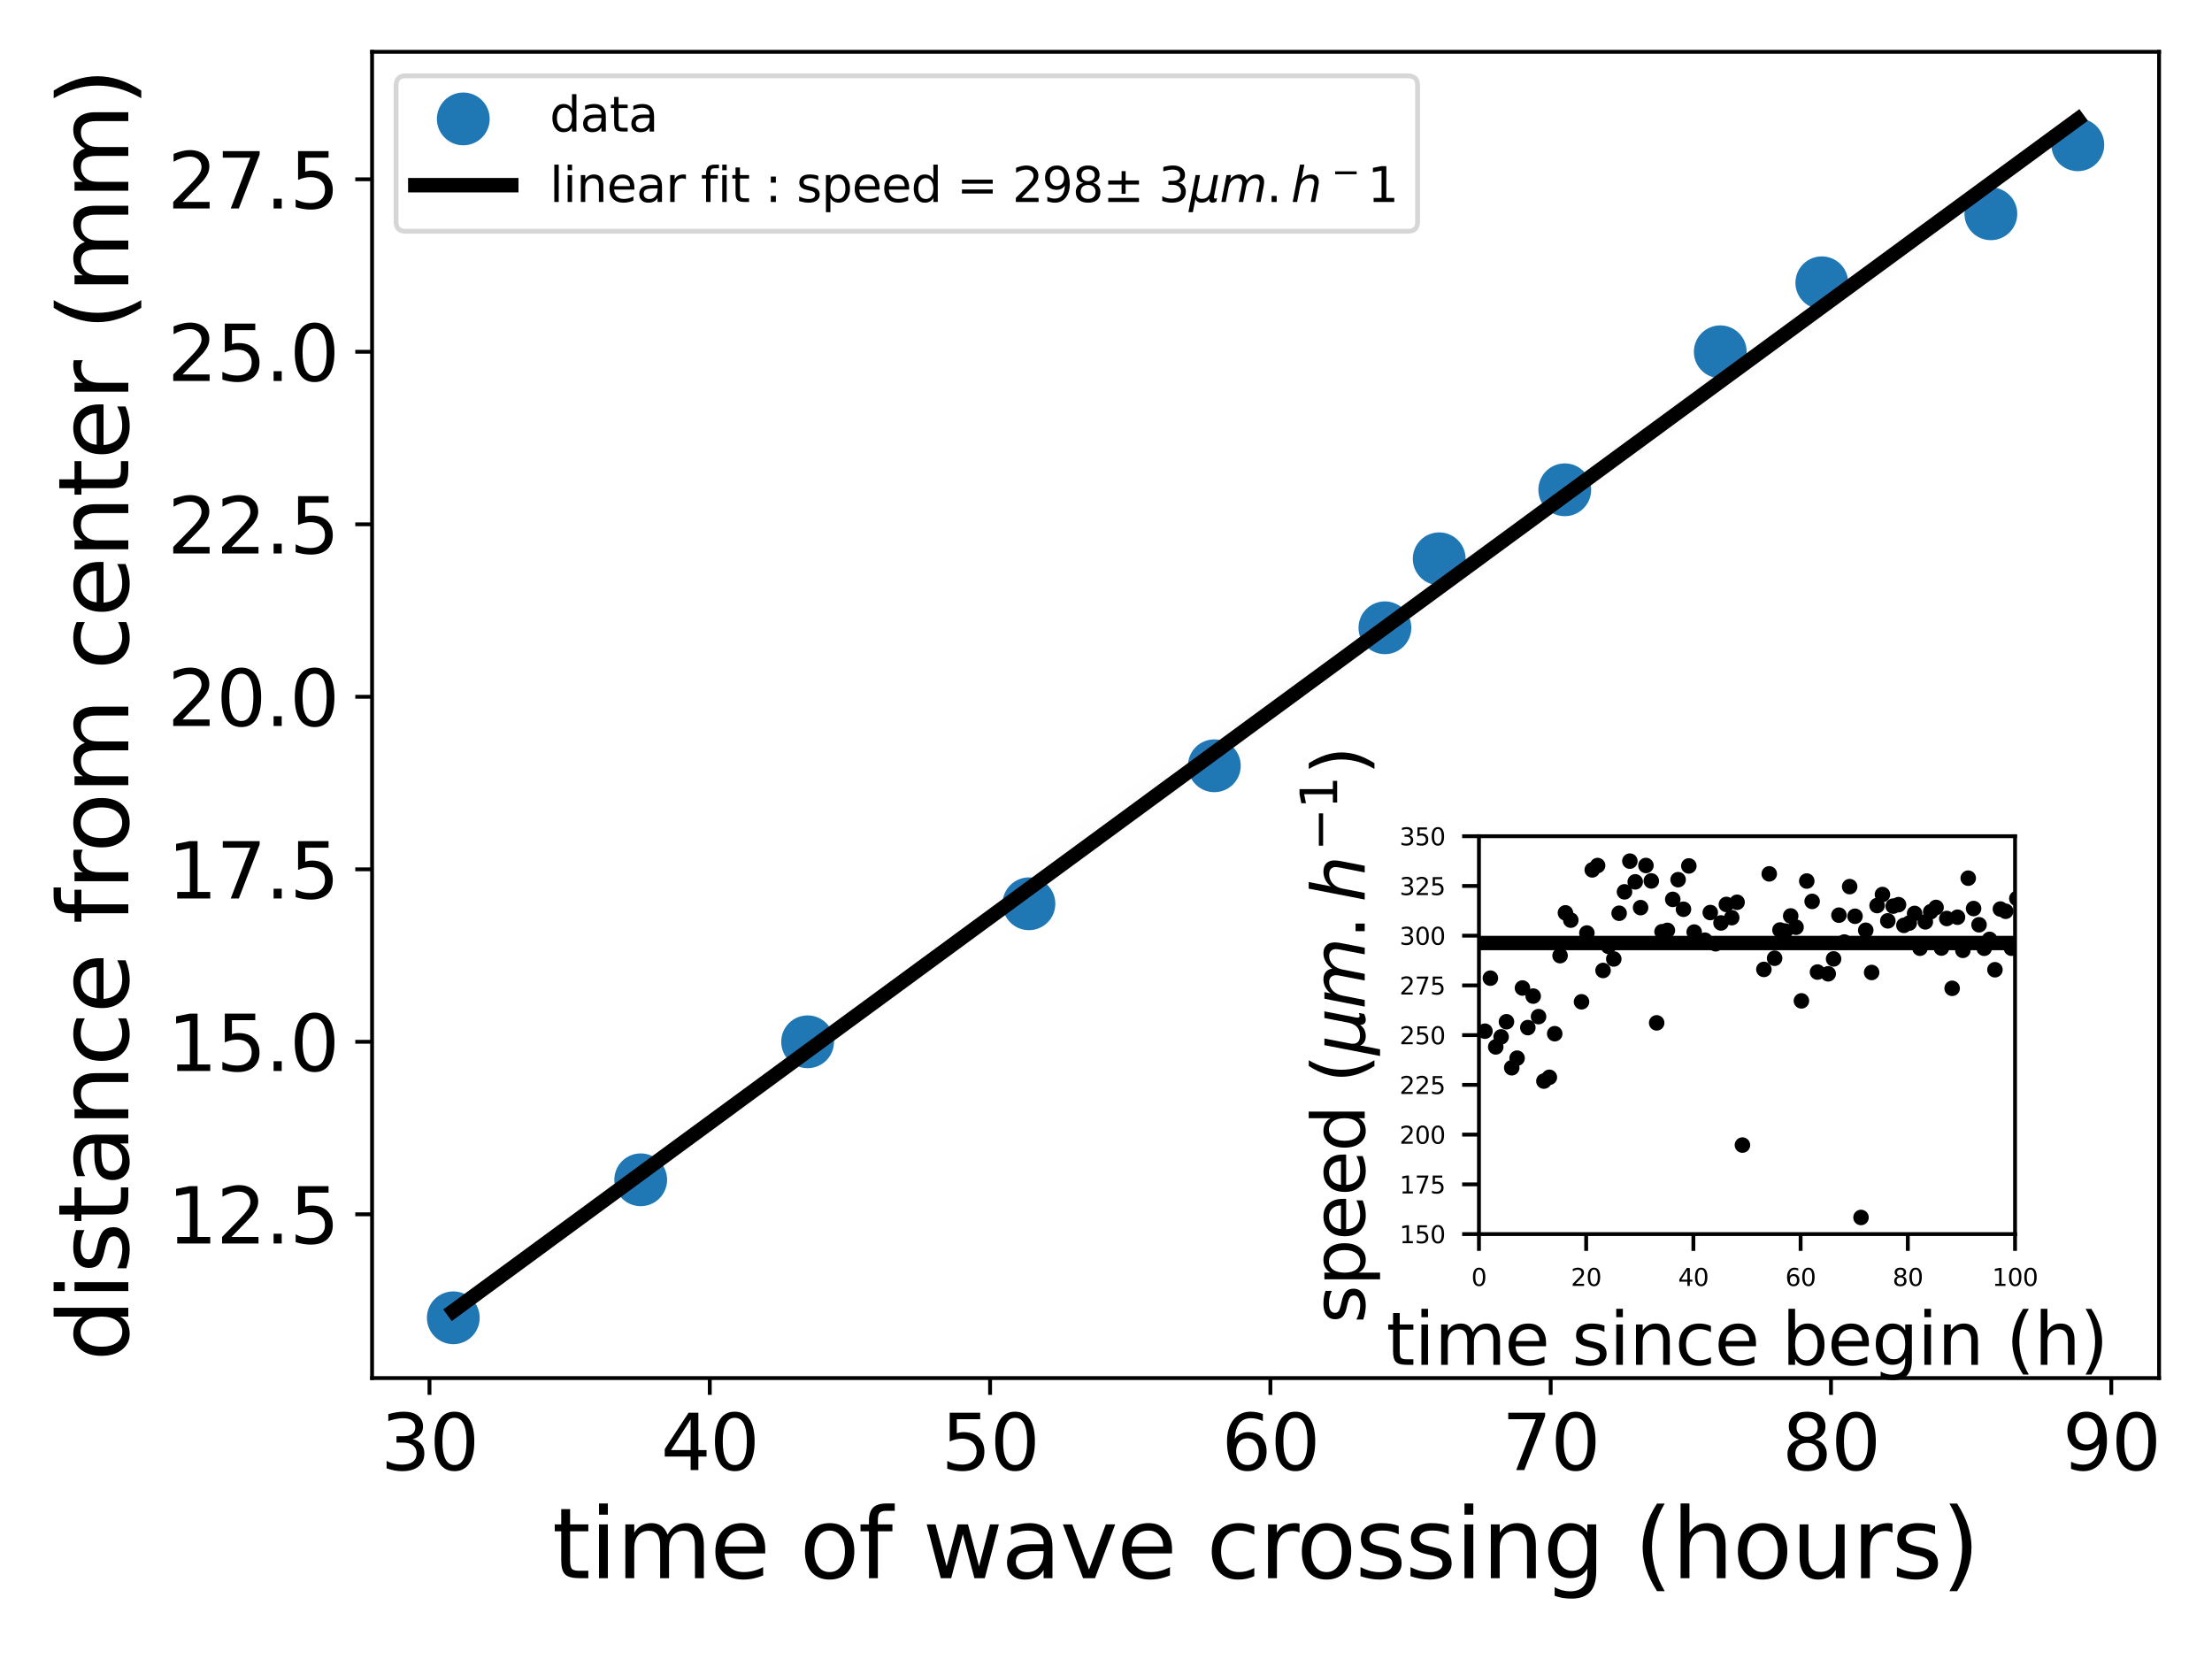 <?xml version="1.0" encoding="utf-8" standalone="no"?>
<!DOCTYPE svg PUBLIC "-//W3C//DTD SVG 1.1//EN"
  "http://www.w3.org/Graphics/SVG/1.1/DTD/svg11.dtd">
<svg xmlns:xlink="http://www.w3.org/1999/xlink" width="460.8pt" height="345.6pt" viewBox="0 0 460.8 345.6" xmlns="http://www.w3.org/2000/svg" version="1.1">
 <defs>
  <style type="text/css">*{stroke-linejoin: round; stroke-linecap: butt}</style>
 </defs>
 <g id="figure_1">
  <g id="patch_1">
   <path d="M 0 345.6 
L 460.8 345.6 
L 460.8 0 
L 0 0 
z
" style="fill: #ffffff"/>
  </g>
  <g id="axes_1">
   <g id="patch_2">
    <path d="M 77.51 287.08 
L 449.771 287.08 
L 449.771 10.8 
L 77.51 10.8 
z
" style="fill: #ffffff"/>
   </g>
   <g id="PathCollection_1">
    <defs>
     <path id="ma22f461593" d="M 0 5 
C 1.326 5 2.598 4.473 3.536 3.536 
C 4.473 2.598 5 1.326 5 0 
C 5 -1.326 4.473 -2.598 3.536 -3.536 
C 2.598 -4.473 1.326 -5 0 -5 
C -1.326 -5 -2.598 -4.473 -3.536 -3.536 
C -4.473 -2.598 -5 -1.326 -5 0 
C -5 1.326 -4.473 2.598 -3.536 3.536 
C -2.598 4.473 -1.326 5 0 5 
z
" style="stroke: #1f77b4"/>
    </defs>
    <g clip-path="url(#p1ac269b110)">
     <use xlink:href="#ma22f461593" x="94.431" y="274.522" style="fill: #1f77b4; stroke: #1f77b4"/>
     <use xlink:href="#ma22f461593" x="133.472" y="245.773" style="fill: #1f77b4; stroke: #1f77b4"/>
     <use xlink:href="#ma22f461593" x="168.242" y="217.025" style="fill: #1f77b4; stroke: #1f77b4"/>
     <use xlink:href="#ma22f461593" x="214.345" y="188.277" style="fill: #1f77b4; stroke: #1f77b4"/>
     <use xlink:href="#ma22f461593" x="252.968" y="159.528" style="fill: #1f77b4; stroke: #1f77b4"/>
     <use xlink:href="#ma22f461593" x="288.503" y="130.78" style="fill: #1f77b4; stroke: #1f77b4"/>
     <use xlink:href="#ma22f461593" x="299.813" y="116.406" style="fill: #1f77b4; stroke: #1f77b4"/>
     <use xlink:href="#ma22f461593" x="325.97" y="102.032" style="fill: #1f77b4; stroke: #1f77b4"/>
     <use xlink:href="#ma22f461593" x="358.363" y="73.284" style="fill: #1f77b4; stroke: #1f77b4"/>
     <use xlink:href="#ma22f461593" x="379.519" y="58.909" style="fill: #1f77b4; stroke: #1f77b4"/>
     <use xlink:href="#ma22f461593" x="414.733" y="44.535" style="fill: #1f77b4; stroke: #1f77b4"/>
     <use xlink:href="#ma22f461593" x="432.85" y="30.161" style="fill: #1f77b4; stroke: #1f77b4"/>
    </g>
   </g>
   <g id="matplotlib.axis_1">
    <g id="xtick_1">
     <g id="line2d_1">
      <defs>
       <path id="mb0d20eca3b" d="M 0 0 
L 0 3.5 
" style="stroke: #000000; stroke-width: 0.8"/>
      </defs>
      <g>
       <use xlink:href="#mb0d20eca3b" x="89.468" y="287.08" style="stroke: #000000; stroke-width: 0.8"/>
      </g>
     </g>
     <g id="text_1">
      <!-- 30 -->
      <g transform="translate(79.288 306.238) scale(0.16 -0.16)">
       <defs>
        <path id="DejaVuSans-33" d="M 2597 2516 
Q 3050 2419 3304 2112 
Q 3559 1806 3559 1356 
Q 3559 666 3084 287 
Q 2609 -91 1734 -91 
Q 1441 -91 1130 -33 
Q 819 25 488 141 
L 488 750 
Q 750 597 1062 519 
Q 1375 441 1716 441 
Q 2309 441 2620 675 
Q 2931 909 2931 1356 
Q 2931 1769 2642 2001 
Q 2353 2234 1838 2234 
L 1294 2234 
L 1294 2753 
L 1863 2753 
Q 2328 2753 2575 2939 
Q 2822 3125 2822 3475 
Q 2822 3834 2567 4026 
Q 2313 4219 1838 4219 
Q 1578 4219 1281 4162 
Q 984 4106 628 3988 
L 628 4550 
Q 988 4650 1302 4700 
Q 1616 4750 1894 4750 
Q 2613 4750 3031 4423 
Q 3450 4097 3450 3541 
Q 3450 3153 3228 2886 
Q 3006 2619 2597 2516 
z
" transform="scale(0.016)"/>
        <path id="DejaVuSans-30" d="M 2034 4250 
Q 1547 4250 1301 3770 
Q 1056 3291 1056 2328 
Q 1056 1369 1301 889 
Q 1547 409 2034 409 
Q 2525 409 2770 889 
Q 3016 1369 3016 2328 
Q 3016 3291 2770 3770 
Q 2525 4250 2034 4250 
z
M 2034 4750 
Q 2819 4750 3233 4129 
Q 3647 3509 3647 2328 
Q 3647 1150 3233 529 
Q 2819 -91 2034 -91 
Q 1250 -91 836 529 
Q 422 1150 422 2328 
Q 422 3509 836 4129 
Q 1250 4750 2034 4750 
z
" transform="scale(0.016)"/>
       </defs>
       <use xlink:href="#DejaVuSans-33"/>
       <use xlink:href="#DejaVuSans-30" x="63.623"/>
      </g>
     </g>
    </g>
    <g id="xtick_2">
     <g id="line2d_2">
      <g>
       <use xlink:href="#mb0d20eca3b" x="147.86" y="287.08" style="stroke: #000000; stroke-width: 0.8"/>
      </g>
     </g>
     <g id="text_2">
      <!-- 40 -->
      <g transform="translate(137.68 306.238) scale(0.16 -0.16)">
       <defs>
        <path id="DejaVuSans-34" d="M 2419 4116 
L 825 1625 
L 2419 1625 
L 2419 4116 
z
M 2253 4666 
L 3047 4666 
L 3047 1625 
L 3713 1625 
L 3713 1100 
L 3047 1100 
L 3047 0 
L 2419 0 
L 2419 1100 
L 313 1100 
L 313 1709 
L 2253 4666 
z
" transform="scale(0.016)"/>
       </defs>
       <use xlink:href="#DejaVuSans-34"/>
       <use xlink:href="#DejaVuSans-30" x="63.623"/>
      </g>
     </g>
    </g>
    <g id="xtick_3">
     <g id="line2d_3">
      <g>
       <use xlink:href="#mb0d20eca3b" x="206.252" y="287.08" style="stroke: #000000; stroke-width: 0.8"/>
      </g>
     </g>
     <g id="text_3">
      <!-- 50 -->
      <g transform="translate(196.072 306.238) scale(0.16 -0.16)">
       <defs>
        <path id="DejaVuSans-35" d="M 691 4666 
L 3169 4666 
L 3169 4134 
L 1269 4134 
L 1269 2991 
Q 1406 3038 1543 3061 
Q 1681 3084 1819 3084 
Q 2600 3084 3056 2656 
Q 3513 2228 3513 1497 
Q 3513 744 3044 326 
Q 2575 -91 1722 -91 
Q 1428 -91 1123 -41 
Q 819 9 494 109 
L 494 744 
Q 775 591 1075 516 
Q 1375 441 1709 441 
Q 2250 441 2565 725 
Q 2881 1009 2881 1497 
Q 2881 1984 2565 2268 
Q 2250 2553 1709 2553 
Q 1456 2553 1204 2497 
Q 953 2441 691 2322 
L 691 4666 
z
" transform="scale(0.016)"/>
       </defs>
       <use xlink:href="#DejaVuSans-35"/>
       <use xlink:href="#DejaVuSans-30" x="63.623"/>
      </g>
     </g>
    </g>
    <g id="xtick_4">
     <g id="line2d_4">
      <g>
       <use xlink:href="#mb0d20eca3b" x="264.644" y="287.08" style="stroke: #000000; stroke-width: 0.8"/>
      </g>
     </g>
     <g id="text_4">
      <!-- 60 -->
      <g transform="translate(254.464 306.238) scale(0.16 -0.16)">
       <defs>
        <path id="DejaVuSans-36" d="M 2113 2584 
Q 1688 2584 1439 2293 
Q 1191 2003 1191 1497 
Q 1191 994 1439 701 
Q 1688 409 2113 409 
Q 2538 409 2786 701 
Q 3034 994 3034 1497 
Q 3034 2003 2786 2293 
Q 2538 2584 2113 2584 
z
M 3366 4563 
L 3366 3988 
Q 3128 4100 2886 4159 
Q 2644 4219 2406 4219 
Q 1781 4219 1451 3797 
Q 1122 3375 1075 2522 
Q 1259 2794 1537 2939 
Q 1816 3084 2150 3084 
Q 2853 3084 3261 2657 
Q 3669 2231 3669 1497 
Q 3669 778 3244 343 
Q 2819 -91 2113 -91 
Q 1303 -91 875 529 
Q 447 1150 447 2328 
Q 447 3434 972 4092 
Q 1497 4750 2381 4750 
Q 2619 4750 2861 4703 
Q 3103 4656 3366 4563 
z
" transform="scale(0.016)"/>
       </defs>
       <use xlink:href="#DejaVuSans-36"/>
       <use xlink:href="#DejaVuSans-30" x="63.623"/>
      </g>
     </g>
    </g>
    <g id="xtick_5">
     <g id="line2d_5">
      <g>
       <use xlink:href="#mb0d20eca3b" x="323.036" y="287.08" style="stroke: #000000; stroke-width: 0.8"/>
      </g>
     </g>
     <g id="text_5">
      <!-- 70 -->
      <g transform="translate(312.856 306.238) scale(0.16 -0.16)">
       <defs>
        <path id="DejaVuSans-37" d="M 525 4666 
L 3525 4666 
L 3525 4397 
L 1831 0 
L 1172 0 
L 2766 4134 
L 525 4134 
L 525 4666 
z
" transform="scale(0.016)"/>
       </defs>
       <use xlink:href="#DejaVuSans-37"/>
       <use xlink:href="#DejaVuSans-30" x="63.623"/>
      </g>
     </g>
    </g>
    <g id="xtick_6">
     <g id="line2d_6">
      <g>
       <use xlink:href="#mb0d20eca3b" x="381.428" y="287.08" style="stroke: #000000; stroke-width: 0.8"/>
      </g>
     </g>
     <g id="text_6">
      <!-- 80 -->
      <g transform="translate(371.248 306.238) scale(0.16 -0.16)">
       <defs>
        <path id="DejaVuSans-38" d="M 2034 2216 
Q 1584 2216 1326 1975 
Q 1069 1734 1069 1313 
Q 1069 891 1326 650 
Q 1584 409 2034 409 
Q 2484 409 2743 651 
Q 3003 894 3003 1313 
Q 3003 1734 2745 1975 
Q 2488 2216 2034 2216 
z
M 1403 2484 
Q 997 2584 770 2862 
Q 544 3141 544 3541 
Q 544 4100 942 4425 
Q 1341 4750 2034 4750 
Q 2731 4750 3128 4425 
Q 3525 4100 3525 3541 
Q 3525 3141 3298 2862 
Q 3072 2584 2669 2484 
Q 3125 2378 3379 2068 
Q 3634 1759 3634 1313 
Q 3634 634 3220 271 
Q 2806 -91 2034 -91 
Q 1263 -91 848 271 
Q 434 634 434 1313 
Q 434 1759 690 2068 
Q 947 2378 1403 2484 
z
M 1172 3481 
Q 1172 3119 1398 2916 
Q 1625 2713 2034 2713 
Q 2441 2713 2670 2916 
Q 2900 3119 2900 3481 
Q 2900 3844 2670 4047 
Q 2441 4250 2034 4250 
Q 1625 4250 1398 4047 
Q 1172 3844 1172 3481 
z
" transform="scale(0.016)"/>
       </defs>
       <use xlink:href="#DejaVuSans-38"/>
       <use xlink:href="#DejaVuSans-30" x="63.623"/>
      </g>
     </g>
    </g>
    <g id="xtick_7">
     <g id="line2d_7">
      <g>
       <use xlink:href="#mb0d20eca3b" x="439.819" y="287.08" style="stroke: #000000; stroke-width: 0.8"/>
      </g>
     </g>
     <g id="text_7">
      <!-- 90 -->
      <g transform="translate(429.639 306.238) scale(0.16 -0.16)">
       <defs>
        <path id="DejaVuSans-39" d="M 703 97 
L 703 672 
Q 941 559 1184 500 
Q 1428 441 1663 441 
Q 2288 441 2617 861 
Q 2947 1281 2994 2138 
Q 2813 1869 2534 1725 
Q 2256 1581 1919 1581 
Q 1219 1581 811 2004 
Q 403 2428 403 3163 
Q 403 3881 828 4315 
Q 1253 4750 1959 4750 
Q 2769 4750 3195 4129 
Q 3622 3509 3622 2328 
Q 3622 1225 3098 567 
Q 2575 -91 1691 -91 
Q 1453 -91 1209 -44 
Q 966 3 703 97 
z
M 1959 2075 
Q 2384 2075 2632 2365 
Q 2881 2656 2881 3163 
Q 2881 3666 2632 3958 
Q 2384 4250 1959 4250 
Q 1534 4250 1286 3958 
Q 1038 3666 1038 3163 
Q 1038 2656 1286 2365 
Q 1534 2075 1959 2075 
z
" transform="scale(0.016)"/>
       </defs>
       <use xlink:href="#DejaVuSans-39"/>
       <use xlink:href="#DejaVuSans-30" x="63.623"/>
      </g>
     </g>
    </g>
    <g id="text_8">
     <!-- time of wave crossing (hours) -->
     <g transform="translate(115.015 328.762) scale(0.2 -0.2)">
      <defs>
       <path id="DejaVuSans-74" d="M 1172 4494 
L 1172 3500 
L 2356 3500 
L 2356 3053 
L 1172 3053 
L 1172 1153 
Q 1172 725 1289 603 
Q 1406 481 1766 481 
L 2356 481 
L 2356 0 
L 1766 0 
Q 1100 0 847 248 
Q 594 497 594 1153 
L 594 3053 
L 172 3053 
L 172 3500 
L 594 3500 
L 594 4494 
L 1172 4494 
z
" transform="scale(0.016)"/>
       <path id="DejaVuSans-69" d="M 603 3500 
L 1178 3500 
L 1178 0 
L 603 0 
L 603 3500 
z
M 603 4863 
L 1178 4863 
L 1178 4134 
L 603 4134 
L 603 4863 
z
" transform="scale(0.016)"/>
       <path id="DejaVuSans-6d" d="M 3328 2828 
Q 3544 3216 3844 3400 
Q 4144 3584 4550 3584 
Q 5097 3584 5394 3201 
Q 5691 2819 5691 2113 
L 5691 0 
L 5113 0 
L 5113 2094 
Q 5113 2597 4934 2840 
Q 4756 3084 4391 3084 
Q 3944 3084 3684 2787 
Q 3425 2491 3425 1978 
L 3425 0 
L 2847 0 
L 2847 2094 
Q 2847 2600 2669 2842 
Q 2491 3084 2119 3084 
Q 1678 3084 1418 2786 
Q 1159 2488 1159 1978 
L 1159 0 
L 581 0 
L 581 3500 
L 1159 3500 
L 1159 2956 
Q 1356 3278 1631 3431 
Q 1906 3584 2284 3584 
Q 2666 3584 2933 3390 
Q 3200 3197 3328 2828 
z
" transform="scale(0.016)"/>
       <path id="DejaVuSans-65" d="M 3597 1894 
L 3597 1613 
L 953 1613 
Q 991 1019 1311 708 
Q 1631 397 2203 397 
Q 2534 397 2845 478 
Q 3156 559 3463 722 
L 3463 178 
Q 3153 47 2828 -22 
Q 2503 -91 2169 -91 
Q 1331 -91 842 396 
Q 353 884 353 1716 
Q 353 2575 817 3079 
Q 1281 3584 2069 3584 
Q 2775 3584 3186 3129 
Q 3597 2675 3597 1894 
z
M 3022 2063 
Q 3016 2534 2758 2815 
Q 2500 3097 2075 3097 
Q 1594 3097 1305 2825 
Q 1016 2553 972 2059 
L 3022 2063 
z
" transform="scale(0.016)"/>
       <path id="DejaVuSans-20" transform="scale(0.016)"/>
       <path id="DejaVuSans-6f" d="M 1959 3097 
Q 1497 3097 1228 2736 
Q 959 2375 959 1747 
Q 959 1119 1226 758 
Q 1494 397 1959 397 
Q 2419 397 2687 759 
Q 2956 1122 2956 1747 
Q 2956 2369 2687 2733 
Q 2419 3097 1959 3097 
z
M 1959 3584 
Q 2709 3584 3137 3096 
Q 3566 2609 3566 1747 
Q 3566 888 3137 398 
Q 2709 -91 1959 -91 
Q 1206 -91 779 398 
Q 353 888 353 1747 
Q 353 2609 779 3096 
Q 1206 3584 1959 3584 
z
" transform="scale(0.016)"/>
       <path id="DejaVuSans-66" d="M 2375 4863 
L 2375 4384 
L 1825 4384 
Q 1516 4384 1395 4259 
Q 1275 4134 1275 3809 
L 1275 3500 
L 2222 3500 
L 2222 3053 
L 1275 3053 
L 1275 0 
L 697 0 
L 697 3053 
L 147 3053 
L 147 3500 
L 697 3500 
L 697 3744 
Q 697 4328 969 4595 
Q 1241 4863 1831 4863 
L 2375 4863 
z
" transform="scale(0.016)"/>
       <path id="DejaVuSans-77" d="M 269 3500 
L 844 3500 
L 1563 769 
L 2278 3500 
L 2956 3500 
L 3675 769 
L 4391 3500 
L 4966 3500 
L 4050 0 
L 3372 0 
L 2619 2869 
L 1863 0 
L 1184 0 
L 269 3500 
z
" transform="scale(0.016)"/>
       <path id="DejaVuSans-61" d="M 2194 1759 
Q 1497 1759 1228 1600 
Q 959 1441 959 1056 
Q 959 750 1161 570 
Q 1363 391 1709 391 
Q 2188 391 2477 730 
Q 2766 1069 2766 1631 
L 2766 1759 
L 2194 1759 
z
M 3341 1997 
L 3341 0 
L 2766 0 
L 2766 531 
Q 2569 213 2275 61 
Q 1981 -91 1556 -91 
Q 1019 -91 701 211 
Q 384 513 384 1019 
Q 384 1609 779 1909 
Q 1175 2209 1959 2209 
L 2766 2209 
L 2766 2266 
Q 2766 2663 2505 2880 
Q 2244 3097 1772 3097 
Q 1472 3097 1187 3025 
Q 903 2953 641 2809 
L 641 3341 
Q 956 3463 1253 3523 
Q 1550 3584 1831 3584 
Q 2591 3584 2966 3190 
Q 3341 2797 3341 1997 
z
" transform="scale(0.016)"/>
       <path id="DejaVuSans-76" d="M 191 3500 
L 800 3500 
L 1894 563 
L 2988 3500 
L 3597 3500 
L 2284 0 
L 1503 0 
L 191 3500 
z
" transform="scale(0.016)"/>
       <path id="DejaVuSans-63" d="M 3122 3366 
L 3122 2828 
Q 2878 2963 2633 3030 
Q 2388 3097 2138 3097 
Q 1578 3097 1268 2742 
Q 959 2388 959 1747 
Q 959 1106 1268 751 
Q 1578 397 2138 397 
Q 2388 397 2633 464 
Q 2878 531 3122 666 
L 3122 134 
Q 2881 22 2623 -34 
Q 2366 -91 2075 -91 
Q 1284 -91 818 406 
Q 353 903 353 1747 
Q 353 2603 823 3093 
Q 1294 3584 2113 3584 
Q 2378 3584 2631 3529 
Q 2884 3475 3122 3366 
z
" transform="scale(0.016)"/>
       <path id="DejaVuSans-72" d="M 2631 2963 
Q 2534 3019 2420 3045 
Q 2306 3072 2169 3072 
Q 1681 3072 1420 2755 
Q 1159 2438 1159 1844 
L 1159 0 
L 581 0 
L 581 3500 
L 1159 3500 
L 1159 2956 
Q 1341 3275 1631 3429 
Q 1922 3584 2338 3584 
Q 2397 3584 2469 3576 
Q 2541 3569 2628 3553 
L 2631 2963 
z
" transform="scale(0.016)"/>
       <path id="DejaVuSans-73" d="M 2834 3397 
L 2834 2853 
Q 2591 2978 2328 3040 
Q 2066 3103 1784 3103 
Q 1356 3103 1142 2972 
Q 928 2841 928 2578 
Q 928 2378 1081 2264 
Q 1234 2150 1697 2047 
L 1894 2003 
Q 2506 1872 2764 1633 
Q 3022 1394 3022 966 
Q 3022 478 2636 193 
Q 2250 -91 1575 -91 
Q 1294 -91 989 -36 
Q 684 19 347 128 
L 347 722 
Q 666 556 975 473 
Q 1284 391 1588 391 
Q 1994 391 2212 530 
Q 2431 669 2431 922 
Q 2431 1156 2273 1281 
Q 2116 1406 1581 1522 
L 1381 1569 
Q 847 1681 609 1914 
Q 372 2147 372 2553 
Q 372 3047 722 3315 
Q 1072 3584 1716 3584 
Q 2034 3584 2315 3537 
Q 2597 3491 2834 3397 
z
" transform="scale(0.016)"/>
       <path id="DejaVuSans-6e" d="M 3513 2113 
L 3513 0 
L 2938 0 
L 2938 2094 
Q 2938 2591 2744 2837 
Q 2550 3084 2163 3084 
Q 1697 3084 1428 2787 
Q 1159 2491 1159 1978 
L 1159 0 
L 581 0 
L 581 3500 
L 1159 3500 
L 1159 2956 
Q 1366 3272 1645 3428 
Q 1925 3584 2291 3584 
Q 2894 3584 3203 3211 
Q 3513 2838 3513 2113 
z
" transform="scale(0.016)"/>
       <path id="DejaVuSans-67" d="M 2906 1791 
Q 2906 2416 2648 2759 
Q 2391 3103 1925 3103 
Q 1463 3103 1205 2759 
Q 947 2416 947 1791 
Q 947 1169 1205 825 
Q 1463 481 1925 481 
Q 2391 481 2648 825 
Q 2906 1169 2906 1791 
z
M 3481 434 
Q 3481 -459 3084 -895 
Q 2688 -1331 1869 -1331 
Q 1566 -1331 1297 -1286 
Q 1028 -1241 775 -1147 
L 775 -588 
Q 1028 -725 1275 -790 
Q 1522 -856 1778 -856 
Q 2344 -856 2625 -561 
Q 2906 -266 2906 331 
L 2906 616 
Q 2728 306 2450 153 
Q 2172 0 1784 0 
Q 1141 0 747 490 
Q 353 981 353 1791 
Q 353 2603 747 3093 
Q 1141 3584 1784 3584 
Q 2172 3584 2450 3431 
Q 2728 3278 2906 2969 
L 2906 3500 
L 3481 3500 
L 3481 434 
z
" transform="scale(0.016)"/>
       <path id="DejaVuSans-28" d="M 1984 4856 
Q 1566 4138 1362 3434 
Q 1159 2731 1159 2009 
Q 1159 1288 1364 580 
Q 1569 -128 1984 -844 
L 1484 -844 
Q 1016 -109 783 600 
Q 550 1309 550 2009 
Q 550 2706 781 3412 
Q 1013 4119 1484 4856 
L 1984 4856 
z
" transform="scale(0.016)"/>
       <path id="DejaVuSans-68" d="M 3513 2113 
L 3513 0 
L 2938 0 
L 2938 2094 
Q 2938 2591 2744 2837 
Q 2550 3084 2163 3084 
Q 1697 3084 1428 2787 
Q 1159 2491 1159 1978 
L 1159 0 
L 581 0 
L 581 4863 
L 1159 4863 
L 1159 2956 
Q 1366 3272 1645 3428 
Q 1925 3584 2291 3584 
Q 2894 3584 3203 3211 
Q 3513 2838 3513 2113 
z
" transform="scale(0.016)"/>
       <path id="DejaVuSans-75" d="M 544 1381 
L 544 3500 
L 1119 3500 
L 1119 1403 
Q 1119 906 1312 657 
Q 1506 409 1894 409 
Q 2359 409 2629 706 
Q 2900 1003 2900 1516 
L 2900 3500 
L 3475 3500 
L 3475 0 
L 2900 0 
L 2900 538 
Q 2691 219 2414 64 
Q 2138 -91 1772 -91 
Q 1169 -91 856 284 
Q 544 659 544 1381 
z
M 1991 3584 
L 1991 3584 
z
" transform="scale(0.016)"/>
       <path id="DejaVuSans-29" d="M 513 4856 
L 1013 4856 
Q 1481 4119 1714 3412 
Q 1947 2706 1947 2009 
Q 1947 1309 1714 600 
Q 1481 -109 1013 -844 
L 513 -844 
Q 928 -128 1133 580 
Q 1338 1288 1338 2009 
Q 1338 2731 1133 3434 
Q 928 4138 513 4856 
z
" transform="scale(0.016)"/>
      </defs>
      <use xlink:href="#DejaVuSans-74"/>
      <use xlink:href="#DejaVuSans-69" x="39.209"/>
      <use xlink:href="#DejaVuSans-6d" x="66.992"/>
      <use xlink:href="#DejaVuSans-65" x="164.404"/>
      <use xlink:href="#DejaVuSans-20" x="225.928"/>
      <use xlink:href="#DejaVuSans-6f" x="257.715"/>
      <use xlink:href="#DejaVuSans-66" x="318.896"/>
      <use xlink:href="#DejaVuSans-20" x="354.102"/>
      <use xlink:href="#DejaVuSans-77" x="385.889"/>
      <use xlink:href="#DejaVuSans-61" x="467.676"/>
      <use xlink:href="#DejaVuSans-76" x="528.955"/>
      <use xlink:href="#DejaVuSans-65" x="588.135"/>
      <use xlink:href="#DejaVuSans-20" x="649.658"/>
      <use xlink:href="#DejaVuSans-63" x="681.445"/>
      <use xlink:href="#DejaVuSans-72" x="736.426"/>
      <use xlink:href="#DejaVuSans-6f" x="775.289"/>
      <use xlink:href="#DejaVuSans-73" x="836.471"/>
      <use xlink:href="#DejaVuSans-73" x="888.57"/>
      <use xlink:href="#DejaVuSans-69" x="940.67"/>
      <use xlink:href="#DejaVuSans-6e" x="968.453"/>
      <use xlink:href="#DejaVuSans-67" x="1031.832"/>
      <use xlink:href="#DejaVuSans-20" x="1095.309"/>
      <use xlink:href="#DejaVuSans-28" x="1127.096"/>
      <use xlink:href="#DejaVuSans-68" x="1166.109"/>
      <use xlink:href="#DejaVuSans-6f" x="1229.488"/>
      <use xlink:href="#DejaVuSans-75" x="1290.67"/>
      <use xlink:href="#DejaVuSans-72" x="1354.049"/>
      <use xlink:href="#DejaVuSans-73" x="1395.162"/>
      <use xlink:href="#DejaVuSans-29" x="1447.262"/>
     </g>
    </g>
   </g>
   <g id="matplotlib.axis_2">
    <g id="ytick_1">
     <g id="line2d_8">
      <defs>
       <path id="m57634cc65e" d="M 0 0 
L -3.5 0 
" style="stroke: #000000; stroke-width: 0.8"/>
      </defs>
      <g>
       <use xlink:href="#m57634cc65e" x="77.51" y="252.961" style="stroke: #000000; stroke-width: 0.8"/>
      </g>
     </g>
     <g id="text_9">
      <!-- 12.5 -->
      <g transform="translate(34.885 259.039) scale(0.16 -0.16)">
       <defs>
        <path id="DejaVuSans-31" d="M 794 531 
L 1825 531 
L 1825 4091 
L 703 3866 
L 703 4441 
L 1819 4666 
L 2450 4666 
L 2450 531 
L 3481 531 
L 3481 0 
L 794 0 
L 794 531 
z
" transform="scale(0.016)"/>
        <path id="DejaVuSans-32" d="M 1228 531 
L 3431 531 
L 3431 0 
L 469 0 
L 469 531 
Q 828 903 1448 1529 
Q 2069 2156 2228 2338 
Q 2531 2678 2651 2914 
Q 2772 3150 2772 3378 
Q 2772 3750 2511 3984 
Q 2250 4219 1831 4219 
Q 1534 4219 1204 4116 
Q 875 4013 500 3803 
L 500 4441 
Q 881 4594 1212 4672 
Q 1544 4750 1819 4750 
Q 2544 4750 2975 4387 
Q 3406 4025 3406 3419 
Q 3406 3131 3298 2873 
Q 3191 2616 2906 2266 
Q 2828 2175 2409 1742 
Q 1991 1309 1228 531 
z
" transform="scale(0.016)"/>
        <path id="DejaVuSans-2e" d="M 684 794 
L 1344 794 
L 1344 0 
L 684 0 
L 684 794 
z
" transform="scale(0.016)"/>
       </defs>
       <use xlink:href="#DejaVuSans-31"/>
       <use xlink:href="#DejaVuSans-32" x="63.623"/>
       <use xlink:href="#DejaVuSans-2e" x="127.246"/>
       <use xlink:href="#DejaVuSans-35" x="159.033"/>
      </g>
     </g>
    </g>
    <g id="ytick_2">
     <g id="line2d_9">
      <g>
       <use xlink:href="#m57634cc65e" x="77.51" y="217.025" style="stroke: #000000; stroke-width: 0.8"/>
      </g>
     </g>
     <g id="text_10">
      <!-- 15.0 -->
      <g transform="translate(34.885 223.104) scale(0.16 -0.16)">
       <use xlink:href="#DejaVuSans-31"/>
       <use xlink:href="#DejaVuSans-35" x="63.623"/>
       <use xlink:href="#DejaVuSans-2e" x="127.246"/>
       <use xlink:href="#DejaVuSans-30" x="159.033"/>
      </g>
     </g>
    </g>
    <g id="ytick_3">
     <g id="line2d_10">
      <g>
       <use xlink:href="#m57634cc65e" x="77.51" y="181.09" style="stroke: #000000; stroke-width: 0.8"/>
      </g>
     </g>
     <g id="text_11">
      <!-- 17.5 -->
      <g transform="translate(34.885 187.168) scale(0.16 -0.16)">
       <use xlink:href="#DejaVuSans-31"/>
       <use xlink:href="#DejaVuSans-37" x="63.623"/>
       <use xlink:href="#DejaVuSans-2e" x="127.246"/>
       <use xlink:href="#DejaVuSans-35" x="159.033"/>
      </g>
     </g>
    </g>
    <g id="ytick_4">
     <g id="line2d_11">
      <g>
       <use xlink:href="#m57634cc65e" x="77.51" y="145.154" style="stroke: #000000; stroke-width: 0.8"/>
      </g>
     </g>
     <g id="text_12">
      <!-- 20.0 -->
      <g transform="translate(34.885 151.233) scale(0.16 -0.16)">
       <use xlink:href="#DejaVuSans-32"/>
       <use xlink:href="#DejaVuSans-30" x="63.623"/>
       <use xlink:href="#DejaVuSans-2e" x="127.246"/>
       <use xlink:href="#DejaVuSans-30" x="159.033"/>
      </g>
     </g>
    </g>
    <g id="ytick_5">
     <g id="line2d_12">
      <g>
       <use xlink:href="#m57634cc65e" x="77.51" y="109.219" style="stroke: #000000; stroke-width: 0.8"/>
      </g>
     </g>
     <g id="text_13">
      <!-- 22.5 -->
      <g transform="translate(34.885 115.298) scale(0.16 -0.16)">
       <use xlink:href="#DejaVuSans-32"/>
       <use xlink:href="#DejaVuSans-32" x="63.623"/>
       <use xlink:href="#DejaVuSans-2e" x="127.246"/>
       <use xlink:href="#DejaVuSans-35" x="159.033"/>
      </g>
     </g>
    </g>
    <g id="ytick_6">
     <g id="line2d_13">
      <g>
       <use xlink:href="#m57634cc65e" x="77.51" y="73.284" style="stroke: #000000; stroke-width: 0.8"/>
      </g>
     </g>
     <g id="text_14">
      <!-- 25.0 -->
      <g transform="translate(34.885 79.362) scale(0.16 -0.16)">
       <use xlink:href="#DejaVuSans-32"/>
       <use xlink:href="#DejaVuSans-35" x="63.623"/>
       <use xlink:href="#DejaVuSans-2e" x="127.246"/>
       <use xlink:href="#DejaVuSans-30" x="159.033"/>
      </g>
     </g>
    </g>
    <g id="ytick_7">
     <g id="line2d_14">
      <g>
       <use xlink:href="#m57634cc65e" x="77.51" y="37.348" style="stroke: #000000; stroke-width: 0.8"/>
      </g>
     </g>
     <g id="text_15">
      <!-- 27.5 -->
      <g transform="translate(34.885 43.427) scale(0.16 -0.16)">
       <use xlink:href="#DejaVuSans-32"/>
       <use xlink:href="#DejaVuSans-37" x="63.623"/>
       <use xlink:href="#DejaVuSans-2e" x="127.246"/>
       <use xlink:href="#DejaVuSans-35" x="159.033"/>
      </g>
     </g>
    </g>
    <g id="text_16">
     <!-- distance from center (mm) -->
     <g transform="translate(26.726 283.571) rotate(-90) scale(0.2 -0.2)">
      <defs>
       <path id="DejaVuSans-64" d="M 2906 2969 
L 2906 4863 
L 3481 4863 
L 3481 0 
L 2906 0 
L 2906 525 
Q 2725 213 2448 61 
Q 2172 -91 1784 -91 
Q 1150 -91 751 415 
Q 353 922 353 1747 
Q 353 2572 751 3078 
Q 1150 3584 1784 3584 
Q 2172 3584 2448 3432 
Q 2725 3281 2906 2969 
z
M 947 1747 
Q 947 1113 1208 752 
Q 1469 391 1925 391 
Q 2381 391 2643 752 
Q 2906 1113 2906 1747 
Q 2906 2381 2643 2742 
Q 2381 3103 1925 3103 
Q 1469 3103 1208 2742 
Q 947 2381 947 1747 
z
" transform="scale(0.016)"/>
      </defs>
      <use xlink:href="#DejaVuSans-64"/>
      <use xlink:href="#DejaVuSans-69" x="63.477"/>
      <use xlink:href="#DejaVuSans-73" x="91.26"/>
      <use xlink:href="#DejaVuSans-74" x="143.359"/>
      <use xlink:href="#DejaVuSans-61" x="182.568"/>
      <use xlink:href="#DejaVuSans-6e" x="243.848"/>
      <use xlink:href="#DejaVuSans-63" x="307.227"/>
      <use xlink:href="#DejaVuSans-65" x="362.207"/>
      <use xlink:href="#DejaVuSans-20" x="423.73"/>
      <use xlink:href="#DejaVuSans-66" x="455.518"/>
      <use xlink:href="#DejaVuSans-72" x="490.723"/>
      <use xlink:href="#DejaVuSans-6f" x="529.586"/>
      <use xlink:href="#DejaVuSans-6d" x="590.768"/>
      <use xlink:href="#DejaVuSans-20" x="688.18"/>
      <use xlink:href="#DejaVuSans-63" x="719.967"/>
      <use xlink:href="#DejaVuSans-65" x="774.947"/>
      <use xlink:href="#DejaVuSans-6e" x="836.471"/>
      <use xlink:href="#DejaVuSans-74" x="899.85"/>
      <use xlink:href="#DejaVuSans-65" x="939.059"/>
      <use xlink:href="#DejaVuSans-72" x="1000.582"/>
      <use xlink:href="#DejaVuSans-20" x="1041.695"/>
      <use xlink:href="#DejaVuSans-28" x="1073.482"/>
      <use xlink:href="#DejaVuSans-6d" x="1112.496"/>
      <use xlink:href="#DejaVuSans-6d" x="1209.908"/>
      <use xlink:href="#DejaVuSans-29" x="1307.32"/>
     </g>
    </g>
   </g>
   <g id="line2d_15">
    <path d="M 299.813 121.397 
L 414.733 38.02 
L 168.242 216.854 
L 94.431 270.406 
L 299.813 121.397 
L 358.363 78.917 
L 299.813 121.397 
L 288.503 129.603 
L 133.472 242.081 
L 432.85 24.876 
L 358.363 78.917 
L 432.85 24.876 
" clip-path="url(#p1ac269b110)" style="fill: none; stroke: #808080; stroke-opacity: 0.01; stroke-width: 3; stroke-linecap: square"/>
   </g>
   <g id="line2d_16">
    <path d="M 133.472 244.097 
L 94.431 272.883 
L 358.363 78.279 
L 214.345 184.467 
L 168.242 218.46 
L 358.363 78.279 
L 299.813 121.45 
L 252.968 155.99 
L 299.813 121.45 
L 414.733 36.716 
L 432.85 23.358 
L 379.519 62.681 
" clip-path="url(#p1ac269b110)" style="fill: none; stroke: #808080; stroke-opacity: 0.01; stroke-width: 3; stroke-linecap: square"/>
   </g>
   <g id="line2d_17">
    <path d="M 133.472 244.348 
L 432.85 25.431 
L 94.431 272.896 
L 325.97 103.586 
L 414.733 38.679 
L 288.503 130.984 
L 288.503 130.984 
L 358.363 79.899 
L 168.242 218.923 
L 288.503 130.984 
L 252.968 156.968 
L 379.519 64.429 
" clip-path="url(#p1ac269b110)" style="fill: none; stroke: #808080; stroke-opacity: 0.01; stroke-width: 3; stroke-linecap: square"/>
   </g>
   <g id="line2d_18">
    <path d="M 94.431 273.225 
L 358.363 79.301 
L 214.345 185.118 
L 168.242 218.992 
L 379.519 63.757 
L 432.85 24.572 
L 168.242 218.992 
L 379.519 63.757 
L 325.97 103.102 
L 414.733 37.884 
L 133.472 244.54 
L 252.968 156.74 
" clip-path="url(#p1ac269b110)" style="fill: none; stroke: #808080; stroke-opacity: 0.01; stroke-width: 3; stroke-linecap: square"/>
   </g>
   <g id="line2d_19">
    <path d="M 168.242 219.485 
L 414.733 39.244 
L 214.345 185.773 
L 325.97 104.15 
L 94.431 273.458 
L 414.733 39.244 
L 379.519 64.994 
L 379.519 64.994 
L 252.968 157.532 
L 252.968 157.532 
L 168.242 219.485 
L 94.431 273.458 
" clip-path="url(#p1ac269b110)" style="fill: none; stroke: #808080; stroke-opacity: 0.01; stroke-width: 3; stroke-linecap: square"/>
   </g>
   <g id="line2d_20">
    <path d="M 379.519 64.06 
L 358.363 79.015 
L 288.503 128.4 
L 299.813 120.405 
L 299.813 120.405 
L 432.85 26.36 
L 325.97 101.914 
L 414.733 39.167 
L 414.733 39.167 
L 214.345 180.822 
L 358.363 79.015 
L 325.97 101.914 
" clip-path="url(#p1ac269b110)" style="fill: none; stroke: #808080; stroke-opacity: 0.01; stroke-width: 3; stroke-linecap: square"/>
   </g>
   <g id="line2d_21">
    <path d="M 133.472 244.65 
L 379.519 64.234 
L 94.431 273.277 
L 133.472 244.65 
L 288.503 130.972 
L 133.472 244.65 
L 432.85 25.129 
L 325.97 103.499 
L 288.503 130.972 
L 414.733 38.413 
L 358.363 79.747 
L 168.242 219.154 
" clip-path="url(#p1ac269b110)" style="fill: none; stroke: #808080; stroke-opacity: 0.01; stroke-width: 3; stroke-linecap: square"/>
   </g>
   <g id="line2d_22">
    <path d="M 252.968 156.656 
L 288.503 130.343 
L 379.519 62.947 
L 325.97 102.599 
L 168.242 219.393 
L 94.431 274.048 
L 414.733 36.872 
L 358.363 78.612 
L 94.431 274.048 
L 94.431 274.048 
L 94.431 274.048 
L 325.97 102.599 
" clip-path="url(#p1ac269b110)" style="fill: none; stroke: #808080; stroke-opacity: 0.01; stroke-width: 3; stroke-linecap: square"/>
   </g>
   <g id="line2d_23">
    <path d="M 358.363 79.462 
L 379.519 63.877 
L 252.968 157.106 
L 288.503 130.928 
L 133.472 245.137 
L 432.85 24.589 
L 358.363 79.462 
L 94.431 273.898 
L 432.85 24.589 
L 214.345 185.558 
L 252.968 157.106 
L 168.242 219.522 
" clip-path="url(#p1ac269b110)" style="fill: none; stroke: #808080; stroke-opacity: 0.01; stroke-width: 3; stroke-linecap: square"/>
   </g>
   <g id="line2d_24">
    <path d="M 288.503 132.063 
L 288.503 132.063 
L 252.968 157.707 
L 168.242 218.85 
L 214.345 185.579 
L 325.97 105.024 
L 325.97 105.024 
L 214.345 185.579 
L 214.345 185.579 
L 288.503 132.063 
L 414.733 40.968 
L 168.242 218.85 
" clip-path="url(#p1ac269b110)" style="fill: none; stroke: #808080; stroke-opacity: 0.01; stroke-width: 3; stroke-linecap: square"/>
   </g>
   <g id="line2d_25">
    <path d="M 94.431 273.108 
L 133.472 244.466 
L 168.242 218.957 
L 214.345 185.133 
L 252.968 156.798 
L 288.503 130.728 
L 299.813 122.43 
L 325.97 103.24 
L 358.363 79.474 
L 379.519 63.954 
L 414.733 38.119 
L 432.85 24.827 
" clip-path="url(#p1ac269b110)" style="fill: none; stroke: #808080; stroke-opacity: 0.01; stroke-width: 3; stroke-linecap: square"/>
   </g>
   <g id="line2d_26">
    <path d="M 94.431 273.108 
L 133.472 244.466 
L 168.242 218.957 
L 214.345 185.133 
L 252.968 156.798 
L 288.503 130.728 
L 299.813 122.43 
L 325.97 103.24 
L 358.363 79.474 
L 379.519 63.954 
L 414.733 38.119 
L 432.85 24.827 
" clip-path="url(#p1ac269b110)" style="fill: none; stroke: #000000; stroke-width: 3; stroke-linecap: square"/>
   </g>
   <g id="patch_3">
    <path d="M 77.51 287.08 
L 77.51 10.8 
" style="fill: none; stroke: #000000; stroke-width: 0.8; stroke-linejoin: miter; stroke-linecap: square"/>
   </g>
   <g id="patch_4">
    <path d="M 449.771 287.08 
L 449.771 10.8 
" style="fill: none; stroke: #000000; stroke-width: 0.8; stroke-linejoin: miter; stroke-linecap: square"/>
   </g>
   <g id="patch_5">
    <path d="M 77.51 287.08 
L 449.771 287.08 
" style="fill: none; stroke: #000000; stroke-width: 0.8; stroke-linejoin: miter; stroke-linecap: square"/>
   </g>
   <g id="patch_6">
    <path d="M 77.51 10.8 
L 449.771 10.8 
" style="fill: none; stroke: #000000; stroke-width: 0.8; stroke-linejoin: miter; stroke-linecap: square"/>
   </g>
   <g id="legend_1">
    <g id="patch_7">
     <path d="M 84.51 48.178 
L 293.31 48.178 
Q 295.31 48.178 295.31 46.178 
L 295.31 17.8 
Q 295.31 15.8 293.31 15.8 
L 84.51 15.8 
Q 82.51 15.8 82.51 17.8 
L 82.51 46.178 
Q 82.51 48.178 84.51 48.178 
z
" style="fill: #ffffff; opacity: 0.8; stroke: #cccccc; stroke-linejoin: miter"/>
    </g>
    <g id="PathCollection_2">
     <g>
      <use xlink:href="#ma22f461593" x="96.51" y="24.773" style="fill: #1f77b4; stroke: #1f77b4"/>
     </g>
    </g>
    <g id="text_17">
     <!-- data -->
     <g transform="translate(114.51 27.398) scale(0.1 -0.1)">
      <use xlink:href="#DejaVuSans-64"/>
      <use xlink:href="#DejaVuSans-61" x="63.477"/>
      <use xlink:href="#DejaVuSans-74" x="124.756"/>
      <use xlink:href="#DejaVuSans-61" x="163.965"/>
     </g>
    </g>
    <g id="line2d_27">
     <path d="M 86.51 38.578 
L 96.51 38.578 
L 106.51 38.578 
" style="fill: none; stroke: #000000; stroke-width: 3; stroke-linecap: square"/>
    </g>
    <g id="text_18">
     <!-- linear fit : speed = 298$\pm$ 3$\mu m.h^-1$ -->
     <g transform="translate(114.51 42.078) scale(0.1 -0.1)">
      <defs>
       <path id="DejaVuSans-6c" d="M 603 4863 
L 1178 4863 
L 1178 0 
L 603 0 
L 603 4863 
z
" transform="scale(0.016)"/>
       <path id="DejaVuSans-3a" d="M 750 794 
L 1409 794 
L 1409 0 
L 750 0 
L 750 794 
z
M 750 3309 
L 1409 3309 
L 1409 2516 
L 750 2516 
L 750 3309 
z
" transform="scale(0.016)"/>
       <path id="DejaVuSans-70" d="M 1159 525 
L 1159 -1331 
L 581 -1331 
L 581 3500 
L 1159 3500 
L 1159 2969 
Q 1341 3281 1617 3432 
Q 1894 3584 2278 3584 
Q 2916 3584 3314 3078 
Q 3713 2572 3713 1747 
Q 3713 922 3314 415 
Q 2916 -91 2278 -91 
Q 1894 -91 1617 61 
Q 1341 213 1159 525 
z
M 3116 1747 
Q 3116 2381 2855 2742 
Q 2594 3103 2138 3103 
Q 1681 3103 1420 2742 
Q 1159 2381 1159 1747 
Q 1159 1113 1420 752 
Q 1681 391 2138 391 
Q 2594 391 2855 752 
Q 3116 1113 3116 1747 
z
" transform="scale(0.016)"/>
       <path id="DejaVuSans-3d" d="M 678 2906 
L 4684 2906 
L 4684 2381 
L 678 2381 
L 678 2906 
z
M 678 1631 
L 4684 1631 
L 4684 1100 
L 678 1100 
L 678 1631 
z
" transform="scale(0.016)"/>
       <path id="DejaVuSans-b1" d="M 2944 4013 
L 2944 2803 
L 4684 2803 
L 4684 2272 
L 2944 2272 
L 2944 1063 
L 2419 1063 
L 2419 2272 
L 678 2272 
L 678 2803 
L 2419 2803 
L 2419 4013 
L 2944 4013 
z
M 678 531 
L 4684 531 
L 4684 0 
L 678 0 
L 678 531 
z
" transform="scale(0.016)"/>
       <path id="DejaVuSans-Oblique-3bc" d="M -84 -1331 
L 856 3500 
L 1434 3500 
L 1009 1322 
Q 997 1256 987 1175 
Q 978 1094 978 1013 
Q 978 722 1161 565 
Q 1344 409 1684 409 
Q 2147 409 2431 671 
Q 2716 934 2816 1459 
L 3213 3500 
L 3788 3500 
L 3266 809 
Q 3253 750 3248 706 
Q 3244 663 3244 628 
Q 3244 531 3283 486 
Q 3322 441 3406 441 
Q 3438 441 3492 456 
Q 3547 472 3647 513 
L 3559 50 
Q 3422 -19 3297 -55 
Q 3172 -91 3053 -91 
Q 2847 -91 2730 40 
Q 2613 172 2613 403 
Q 2438 153 2195 31 
Q 1953 -91 1625 -91 
Q 1334 -91 1117 43 
Q 900 178 831 397 
L 494 -1331 
L -84 -1331 
z
" transform="scale(0.016)"/>
       <path id="DejaVuSans-Oblique-6d" d="M 5747 2113 
L 5338 0 
L 4763 0 
L 5166 2094 
Q 5191 2228 5203 2325 
Q 5216 2422 5216 2491 
Q 5216 2772 5059 2928 
Q 4903 3084 4622 3084 
Q 4203 3084 3875 2770 
Q 3547 2456 3450 1953 
L 3066 0 
L 2491 0 
L 2900 2094 
Q 2925 2209 2937 2307 
Q 2950 2406 2950 2484 
Q 2950 2769 2794 2926 
Q 2638 3084 2363 3084 
Q 1938 3084 1609 2770 
Q 1281 2456 1184 1953 
L 800 0 
L 225 0 
L 909 3500 
L 1484 3500 
L 1375 2956 
Q 1609 3263 1923 3423 
Q 2238 3584 2597 3584 
Q 2978 3584 3223 3384 
Q 3469 3184 3519 2828 
Q 3781 3197 4126 3390 
Q 4472 3584 4856 3584 
Q 5306 3584 5551 3325 
Q 5797 3066 5797 2591 
Q 5797 2488 5784 2364 
Q 5772 2241 5747 2113 
z
" transform="scale(0.016)"/>
       <path id="DejaVuSans-Oblique-68" d="M 3566 2113 
L 3156 0 
L 2578 0 
L 2988 2091 
Q 3016 2238 3031 2350 
Q 3047 2463 3047 2528 
Q 3047 2791 2881 2937 
Q 2716 3084 2419 3084 
Q 1956 3084 1617 2771 
Q 1278 2459 1178 1941 
L 800 0 
L 225 0 
L 1172 4863 
L 1747 4863 
L 1375 2950 
Q 1594 3244 1934 3414 
Q 2275 3584 2650 3584 
Q 3113 3584 3367 3334 
Q 3622 3084 3622 2631 
Q 3622 2519 3608 2391 
Q 3594 2263 3566 2113 
z
" transform="scale(0.016)"/>
       <path id="DejaVuSans-2212" d="M 678 2272 
L 4684 2272 
L 4684 1741 
L 678 1741 
L 678 2272 
z
" transform="scale(0.016)"/>
      </defs>
      <use xlink:href="#DejaVuSans-6c" transform="translate(0 0.016)"/>
      <use xlink:href="#DejaVuSans-69" transform="translate(27.783 0.016)"/>
      <use xlink:href="#DejaVuSans-6e" transform="translate(55.566 0.016)"/>
      <use xlink:href="#DejaVuSans-65" transform="translate(118.945 0.016)"/>
      <use xlink:href="#DejaVuSans-61" transform="translate(180.469 0.016)"/>
      <use xlink:href="#DejaVuSans-72" transform="translate(241.748 0.016)"/>
      <use xlink:href="#DejaVuSans-20" transform="translate(282.861 0.016)"/>
      <use xlink:href="#DejaVuSans-66" transform="translate(314.648 0.016)"/>
      <use xlink:href="#DejaVuSans-69" transform="translate(349.854 0.016)"/>
      <use xlink:href="#DejaVuSans-74" transform="translate(377.637 0.016)"/>
      <use xlink:href="#DejaVuSans-20" transform="translate(416.846 0.016)"/>
      <use xlink:href="#DejaVuSans-3a" transform="translate(448.633 0.016)"/>
      <use xlink:href="#DejaVuSans-20" transform="translate(482.324 0.016)"/>
      <use xlink:href="#DejaVuSans-73" transform="translate(514.111 0.016)"/>
      <use xlink:href="#DejaVuSans-70" transform="translate(566.211 0.016)"/>
      <use xlink:href="#DejaVuSans-65" transform="translate(629.688 0.016)"/>
      <use xlink:href="#DejaVuSans-65" transform="translate(691.211 0.016)"/>
      <use xlink:href="#DejaVuSans-64" transform="translate(752.734 0.016)"/>
      <use xlink:href="#DejaVuSans-20" transform="translate(816.211 0.016)"/>
      <use xlink:href="#DejaVuSans-3d" transform="translate(847.998 0.016)"/>
      <use xlink:href="#DejaVuSans-20" transform="translate(931.787 0.016)"/>
      <use xlink:href="#DejaVuSans-32" transform="translate(963.574 0.016)"/>
      <use xlink:href="#DejaVuSans-39" transform="translate(1025.447 0.016)"/>
      <use xlink:href="#DejaVuSans-38" transform="translate(1089.07 0.016)"/>
      <use xlink:href="#DejaVuSans-b1" transform="translate(1152.693 0.016)"/>
      <use xlink:href="#DejaVuSans-20" transform="translate(1236.482 0.016)"/>
      <use xlink:href="#DejaVuSans-33" transform="translate(1268.27 0.016)"/>
      <use xlink:href="#DejaVuSans-Oblique-3bc" transform="translate(1331.893 0.016)"/>
      <use xlink:href="#DejaVuSans-Oblique-6d" transform="translate(1395.516 0.016)"/>
      <use xlink:href="#DejaVuSans-2e" transform="translate(1492.928 0.016)"/>
      <use xlink:href="#DejaVuSans-Oblique-68" transform="translate(1544.197 0.016)"/>
      <use xlink:href="#DejaVuSans-2212" transform="translate(1628.662 38.297) scale(0.7)"/>
      <use xlink:href="#DejaVuSans-31" transform="translate(1703.686 0.016)"/>
     </g>
    </g>
   </g>
  </g>
  <g id="axes_2">
   <g id="patch_8">
    <path d="M 308.093 257.08 
L 419.771 257.08 
L 419.771 174.196 
L 308.093 174.196 
z
" style="fill: #ffffff"/>
   </g>
   <g id="PathCollection_3">
    <defs>
     <path id="me93bc17b82" d="M 0 1.118 
C 0.297 1.118 0.581 1 0.791 0.791 
C 1 0.581 1.118 0.297 1.118 0 
C 1.118 -0.297 1 -0.581 0.791 -0.791 
C 0.581 -1 0.297 -1.118 0 -1.118 
C -0.297 -1.118 -0.581 -1 -0.791 -0.791 
C -1 -0.581 -1.118 -0.297 -1.118 0 
C -1.118 0.297 -1 0.581 -0.791 0.791 
C -0.581 1 -0.297 1.118 0 1.118 
z
" style="stroke: #000000"/>
    </defs>
    <g clip-path="url(#p1f7ccac1a4)">
     <use xlink:href="#me93bc17b82" x="309.34" y="214.813" style="stroke: #000000"/>
    </g>
   </g>
   <g id="PathCollection_4">
    <g clip-path="url(#p1f7ccac1a4)">
     <use xlink:href="#me93bc17b82" x="310.475" y="203.769" style="stroke: #000000"/>
    </g>
   </g>
   <g id="PathCollection_5">
    <g clip-path="url(#p1f7ccac1a4)">
     <use xlink:href="#me93bc17b82" x="311.592" y="218.088" style="stroke: #000000"/>
    </g>
   </g>
   <g id="PathCollection_6">
    <g clip-path="url(#p1f7ccac1a4)">
     <use xlink:href="#me93bc17b82" x="312.709" y="216.002" style="stroke: #000000"/>
    </g>
   </g>
   <g id="PathCollection_7">
    <g clip-path="url(#p1f7ccac1a4)">
     <use xlink:href="#me93bc17b82" x="313.825" y="212.853" style="stroke: #000000"/>
    </g>
   </g>
   <g id="PathCollection_8">
    <g clip-path="url(#p1f7ccac1a4)">
     <use xlink:href="#me93bc17b82" x="314.924" y="222.431" style="stroke: #000000"/>
    </g>
   </g>
   <g id="PathCollection_9">
    <g clip-path="url(#p1f7ccac1a4)">
     <use xlink:href="#me93bc17b82" x="316.04" y="220.433" style="stroke: #000000"/>
    </g>
   </g>
   <g id="PathCollection_10">
    <g clip-path="url(#p1f7ccac1a4)">
     <use xlink:href="#me93bc17b82" x="317.157" y="205.82" style="stroke: #000000"/>
    </g>
   </g>
   <g id="PathCollection_11">
    <g clip-path="url(#p1f7ccac1a4)">
     <use xlink:href="#me93bc17b82" x="318.274" y="214.068" style="stroke: #000000"/>
    </g>
   </g>
   <g id="PathCollection_12">
    <g clip-path="url(#p1f7ccac1a4)">
     <use xlink:href="#me93bc17b82" x="319.391" y="207.507" style="stroke: #000000"/>
    </g>
   </g>
   <g id="PathCollection_13">
    <g clip-path="url(#p1f7ccac1a4)">
     <use xlink:href="#me93bc17b82" x="320.508" y="211.782" style="stroke: #000000"/>
    </g>
   </g>
   <g id="PathCollection_14">
    <g clip-path="url(#p1f7ccac1a4)">
     <use xlink:href="#me93bc17b82" x="321.624" y="225.209" style="stroke: #000000"/>
    </g>
   </g>
   <g id="PathCollection_15">
    <g clip-path="url(#p1f7ccac1a4)">
     <use xlink:href="#me93bc17b82" x="322.76" y="224.422" style="stroke: #000000"/>
    </g>
   </g>
   <g id="PathCollection_16">
    <g clip-path="url(#p1f7ccac1a4)">
     <use xlink:href="#me93bc17b82" x="323.876" y="215.34" style="stroke: #000000"/>
    </g>
   </g>
   <g id="PathCollection_17">
    <g clip-path="url(#p1f7ccac1a4)">
     <use xlink:href="#me93bc17b82" x="324.993" y="199.081" style="stroke: #000000"/>
    </g>
   </g>
   <g id="PathCollection_18">
    <g clip-path="url(#p1f7ccac1a4)">
     <use xlink:href="#me93bc17b82" x="326.11" y="190.162" style="stroke: #000000"/>
    </g>
   </g>
   <g id="PathCollection_19">
    <g clip-path="url(#p1f7ccac1a4)">
     <use xlink:href="#me93bc17b82" x="327.227" y="191.682" style="stroke: #000000"/>
    </g>
   </g>
   <g id="PathCollection_20">
    <g clip-path="url(#p1f7ccac1a4)">
     <use xlink:href="#me93bc17b82" x="329.46" y="208.694" style="stroke: #000000"/>
    </g>
   </g>
   <g id="PathCollection_21">
    <g clip-path="url(#p1f7ccac1a4)">
     <use xlink:href="#me93bc17b82" x="330.577" y="194.364" style="stroke: #000000"/>
    </g>
   </g>
   <g id="PathCollection_22">
    <g clip-path="url(#p1f7ccac1a4)">
     <use xlink:href="#me93bc17b82" x="331.694" y="181.213" style="stroke: #000000"/>
    </g>
   </g>
   <g id="PathCollection_23">
    <g clip-path="url(#p1f7ccac1a4)">
     <use xlink:href="#me93bc17b82" x="332.811" y="180.306" style="stroke: #000000"/>
    </g>
   </g>
   <g id="PathCollection_24">
    <g clip-path="url(#p1f7ccac1a4)">
     <use xlink:href="#me93bc17b82" x="333.946" y="202.167" style="stroke: #000000"/>
    </g>
   </g>
   <g id="PathCollection_25">
    <g clip-path="url(#p1f7ccac1a4)">
     <use xlink:href="#me93bc17b82" x="335.063" y="197.138" style="stroke: #000000"/>
    </g>
   </g>
   <g id="PathCollection_26">
    <g clip-path="url(#p1f7ccac1a4)">
     <use xlink:href="#me93bc17b82" x="336.18" y="199.773" style="stroke: #000000"/>
    </g>
   </g>
   <g id="PathCollection_27">
    <g clip-path="url(#p1f7ccac1a4)">
     <use xlink:href="#me93bc17b82" x="337.296" y="190.246" style="stroke: #000000"/>
    </g>
   </g>
   <g id="PathCollection_28">
    <g clip-path="url(#p1f7ccac1a4)">
     <use xlink:href="#me93bc17b82" x="338.413" y="185.785" style="stroke: #000000"/>
    </g>
   </g>
   <g id="PathCollection_29">
    <g clip-path="url(#p1f7ccac1a4)">
     <use xlink:href="#me93bc17b82" x="339.53" y="179.387" style="stroke: #000000"/>
    </g>
   </g>
   <g id="PathCollection_30">
    <g clip-path="url(#p1f7ccac1a4)">
     <use xlink:href="#me93bc17b82" x="340.647" y="183.707" style="stroke: #000000"/>
    </g>
   </g>
   <g id="PathCollection_31">
    <g clip-path="url(#p1f7ccac1a4)">
     <use xlink:href="#me93bc17b82" x="341.764" y="189.078" style="stroke: #000000"/>
    </g>
   </g>
   <g id="PathCollection_32">
    <g clip-path="url(#p1f7ccac1a4)">
     <use xlink:href="#me93bc17b82" x="342.88" y="180.298" style="stroke: #000000"/>
    </g>
   </g>
   <g id="PathCollection_33">
    <g clip-path="url(#p1f7ccac1a4)">
     <use xlink:href="#me93bc17b82" x="343.997" y="183.515" style="stroke: #000000"/>
    </g>
   </g>
   <g id="PathCollection_34">
    <g clip-path="url(#p1f7ccac1a4)">
     <use xlink:href="#me93bc17b82" x="345.114" y="213.082" style="stroke: #000000"/>
    </g>
   </g>
   <g id="PathCollection_35">
    <g clip-path="url(#p1f7ccac1a4)">
     <use xlink:href="#me93bc17b82" x="346.231" y="194.096" style="stroke: #000000"/>
    </g>
   </g>
   <g id="PathCollection_36">
    <g clip-path="url(#p1f7ccac1a4)">
     <use xlink:href="#me93bc17b82" x="347.348" y="193.814" style="stroke: #000000"/>
    </g>
   </g>
   <g id="PathCollection_37">
    <g clip-path="url(#p1f7ccac1a4)">
     <use xlink:href="#me93bc17b82" x="348.464" y="187.357" style="stroke: #000000"/>
    </g>
   </g>
   <g id="PathCollection_38">
    <g clip-path="url(#p1f7ccac1a4)">
     <use xlink:href="#me93bc17b82" x="349.581" y="183.254" style="stroke: #000000"/>
    </g>
   </g>
   <g id="PathCollection_39">
    <g clip-path="url(#p1f7ccac1a4)">
     <use xlink:href="#me93bc17b82" x="350.698" y="189.416" style="stroke: #000000"/>
    </g>
   </g>
   <g id="PathCollection_40">
    <g clip-path="url(#p1f7ccac1a4)">
     <use xlink:href="#me93bc17b82" x="351.815" y="180.389" style="stroke: #000000"/>
    </g>
   </g>
   <g id="PathCollection_41">
    <g clip-path="url(#p1f7ccac1a4)">
     <use xlink:href="#me93bc17b82" x="352.931" y="194.165" style="stroke: #000000"/>
    </g>
   </g>
   <g id="PathCollection_42">
    <g clip-path="url(#p1f7ccac1a4)">
     <use xlink:href="#me93bc17b82" x="355.165" y="195.856" style="stroke: #000000"/>
    </g>
   </g>
   <g id="PathCollection_43">
    <g clip-path="url(#p1f7ccac1a4)">
     <use xlink:href="#me93bc17b82" x="356.282" y="190.097" style="stroke: #000000"/>
    </g>
   </g>
   <g id="PathCollection_44">
    <g clip-path="url(#p1f7ccac1a4)">
     <use xlink:href="#me93bc17b82" x="357.399" y="196.606" style="stroke: #000000"/>
    </g>
   </g>
   <g id="PathCollection_45">
    <g clip-path="url(#p1f7ccac1a4)">
     <use xlink:href="#me93bc17b82" x="358.515" y="192.266" style="stroke: #000000"/>
    </g>
   </g>
   <g id="PathCollection_46">
    <g clip-path="url(#p1f7ccac1a4)">
     <use xlink:href="#me93bc17b82" x="359.632" y="188.411" style="stroke: #000000"/>
    </g>
   </g>
   <g id="PathCollection_47">
    <g clip-path="url(#p1f7ccac1a4)">
     <use xlink:href="#me93bc17b82" x="360.749" y="191.169" style="stroke: #000000"/>
    </g>
   </g>
   <g id="PathCollection_48">
    <g clip-path="url(#p1f7ccac1a4)">
     <use xlink:href="#me93bc17b82" x="361.866" y="187.961" style="stroke: #000000"/>
    </g>
   </g>
   <g id="PathCollection_49">
    <g clip-path="url(#p1f7ccac1a4)">
     <use xlink:href="#me93bc17b82" x="362.982" y="238.541" style="stroke: #000000"/>
    </g>
   </g>
   <g id="PathCollection_50">
    <g clip-path="url(#p1f7ccac1a4)">
     <use xlink:href="#me93bc17b82" x="367.45" y="201.946" style="stroke: #000000"/>
    </g>
   </g>
   <g id="PathCollection_51">
    <g clip-path="url(#p1f7ccac1a4)">
     <use xlink:href="#me93bc17b82" x="368.566" y="182.041" style="stroke: #000000"/>
    </g>
   </g>
   <g id="PathCollection_52">
    <g clip-path="url(#p1f7ccac1a4)">
     <use xlink:href="#me93bc17b82" x="369.683" y="199.621" style="stroke: #000000"/>
    </g>
   </g>
   <g id="PathCollection_53">
    <g clip-path="url(#p1f7ccac1a4)">
     <use xlink:href="#me93bc17b82" x="370.8" y="193.735" style="stroke: #000000"/>
    </g>
   </g>
   <g id="PathCollection_54">
    <g clip-path="url(#p1f7ccac1a4)">
     <use xlink:href="#me93bc17b82" x="371.917" y="193.953" style="stroke: #000000"/>
    </g>
   </g>
   <g id="PathCollection_55">
    <g clip-path="url(#p1f7ccac1a4)">
     <use xlink:href="#me93bc17b82" x="373.034" y="190.806" style="stroke: #000000"/>
    </g>
   </g>
   <g id="PathCollection_56">
    <g clip-path="url(#p1f7ccac1a4)">
     <use xlink:href="#me93bc17b82" x="374.15" y="193.152" style="stroke: #000000"/>
    </g>
   </g>
   <g id="PathCollection_57">
    <g clip-path="url(#p1f7ccac1a4)">
     <use xlink:href="#me93bc17b82" x="375.267" y="208.499" style="stroke: #000000"/>
    </g>
   </g>
   <g id="PathCollection_58">
    <g clip-path="url(#p1f7ccac1a4)">
     <use xlink:href="#me93bc17b82" x="376.384" y="183.537" style="stroke: #000000"/>
    </g>
   </g>
   <g id="PathCollection_59">
    <g clip-path="url(#p1f7ccac1a4)">
     <use xlink:href="#me93bc17b82" x="377.501" y="187.778" style="stroke: #000000"/>
    </g>
   </g>
   <g id="PathCollection_60">
    <g clip-path="url(#p1f7ccac1a4)">
     <use xlink:href="#me93bc17b82" x="378.617" y="202.498" style="stroke: #000000"/>
    </g>
   </g>
   <g id="PathCollection_61">
    <g clip-path="url(#p1f7ccac1a4)">
     <use xlink:href="#me93bc17b82" x="380.851" y="202.862" style="stroke: #000000"/>
    </g>
   </g>
   <g id="PathCollection_62">
    <g clip-path="url(#p1f7ccac1a4)">
     <use xlink:href="#me93bc17b82" x="381.968" y="199.759" style="stroke: #000000"/>
    </g>
   </g>
   <g id="PathCollection_63">
    <g clip-path="url(#p1f7ccac1a4)">
     <use xlink:href="#me93bc17b82" x="383.085" y="190.644" style="stroke: #000000"/>
    </g>
   </g>
   <g id="PathCollection_64">
    <g clip-path="url(#p1f7ccac1a4)">
     <use xlink:href="#me93bc17b82" x="384.201" y="196.243" style="stroke: #000000"/>
    </g>
   </g>
   <g id="PathCollection_65">
    <g clip-path="url(#p1f7ccac1a4)">
     <use xlink:href="#me93bc17b82" x="385.318" y="184.701" style="stroke: #000000"/>
    </g>
   </g>
   <g id="PathCollection_66">
    <g clip-path="url(#p1f7ccac1a4)">
     <use xlink:href="#me93bc17b82" x="386.435" y="190.872" style="stroke: #000000"/>
    </g>
   </g>
   <g id="PathCollection_67">
    <g clip-path="url(#p1f7ccac1a4)">
     <use xlink:href="#me93bc17b82" x="387.682" y="253.62" style="stroke: #000000"/>
    </g>
   </g>
   <g id="PathCollection_68">
    <g clip-path="url(#p1f7ccac1a4)">
     <use xlink:href="#me93bc17b82" x="388.668" y="193.788" style="stroke: #000000"/>
    </g>
   </g>
   <g id="PathCollection_69">
    <g clip-path="url(#p1f7ccac1a4)">
     <use xlink:href="#me93bc17b82" x="389.897" y="202.584" style="stroke: #000000"/>
    </g>
   </g>
   <g id="PathCollection_70">
    <g clip-path="url(#p1f7ccac1a4)">
     <use xlink:href="#me93bc17b82" x="391.032" y="188.647" style="stroke: #000000"/>
    </g>
   </g>
   <g id="PathCollection_71">
    <g clip-path="url(#p1f7ccac1a4)">
     <use xlink:href="#me93bc17b82" x="392.149" y="186.345" style="stroke: #000000"/>
    </g>
   </g>
   <g id="PathCollection_72">
    <g clip-path="url(#p1f7ccac1a4)">
     <use xlink:href="#me93bc17b82" x="393.266" y="191.83" style="stroke: #000000"/>
    </g>
   </g>
   <g id="PathCollection_73">
    <g clip-path="url(#p1f7ccac1a4)">
     <use xlink:href="#me93bc17b82" x="394.383" y="188.761" style="stroke: #000000"/>
    </g>
   </g>
   <g id="PathCollection_74">
    <g clip-path="url(#p1f7ccac1a4)">
     <use xlink:href="#me93bc17b82" x="395.499" y="188.457" style="stroke: #000000"/>
    </g>
   </g>
   <g id="PathCollection_75">
    <g clip-path="url(#p1f7ccac1a4)">
     <use xlink:href="#me93bc17b82" x="396.616" y="192.768" style="stroke: #000000"/>
    </g>
   </g>
   <g id="PathCollection_76">
    <g clip-path="url(#p1f7ccac1a4)">
     <use xlink:href="#me93bc17b82" x="397.733" y="192.292" style="stroke: #000000"/>
    </g>
   </g>
   <g id="PathCollection_77">
    <g clip-path="url(#p1f7ccac1a4)">
     <use xlink:href="#me93bc17b82" x="398.85" y="190.283" style="stroke: #000000"/>
    </g>
   </g>
   <g id="PathCollection_78">
    <g clip-path="url(#p1f7ccac1a4)">
     <use xlink:href="#me93bc17b82" x="399.967" y="197.533" style="stroke: #000000"/>
    </g>
   </g>
   <g id="PathCollection_79">
    <g clip-path="url(#p1f7ccac1a4)">
     <use xlink:href="#me93bc17b82" x="401.083" y="192.043" style="stroke: #000000"/>
    </g>
   </g>
   <g id="PathCollection_80">
    <g clip-path="url(#p1f7ccac1a4)">
     <use xlink:href="#me93bc17b82" x="402.2" y="189.927" style="stroke: #000000"/>
    </g>
   </g>
   <g id="PathCollection_81">
    <g clip-path="url(#p1f7ccac1a4)">
     <use xlink:href="#me93bc17b82" x="403.317" y="189.038" style="stroke: #000000"/>
    </g>
   </g>
   <g id="PathCollection_82">
    <g clip-path="url(#p1f7ccac1a4)">
     <use xlink:href="#me93bc17b82" x="404.434" y="197.499" style="stroke: #000000"/>
    </g>
   </g>
   <g id="PathCollection_83">
    <g clip-path="url(#p1f7ccac1a4)">
     <use xlink:href="#me93bc17b82" x="405.551" y="191.339" style="stroke: #000000"/>
    </g>
   </g>
   <g id="PathCollection_84">
    <g clip-path="url(#p1f7ccac1a4)">
     <use xlink:href="#me93bc17b82" x="406.667" y="205.887" style="stroke: #000000"/>
    </g>
   </g>
   <g id="PathCollection_85">
    <g clip-path="url(#p1f7ccac1a4)">
     <use xlink:href="#me93bc17b82" x="407.784" y="191.071" style="stroke: #000000"/>
    </g>
   </g>
   <g id="PathCollection_86">
    <g clip-path="url(#p1f7ccac1a4)">
     <use xlink:href="#me93bc17b82" x="408.901" y="197.976" style="stroke: #000000"/>
    </g>
   </g>
   <g id="PathCollection_87">
    <g clip-path="url(#p1f7ccac1a4)">
     <use xlink:href="#me93bc17b82" x="410.018" y="182.938" style="stroke: #000000"/>
    </g>
   </g>
   <g id="PathCollection_88">
    <g clip-path="url(#p1f7ccac1a4)">
     <use xlink:href="#me93bc17b82" x="411.134" y="189.269" style="stroke: #000000"/>
    </g>
   </g>
   <g id="PathCollection_89">
    <g clip-path="url(#p1f7ccac1a4)">
     <use xlink:href="#me93bc17b82" x="412.27" y="192.647" style="stroke: #000000"/>
    </g>
   </g>
   <g id="PathCollection_90">
    <g clip-path="url(#p1f7ccac1a4)">
     <use xlink:href="#me93bc17b82" x="413.349" y="197.544" style="stroke: #000000"/>
    </g>
   </g>
   <g id="PathCollection_91">
    <g clip-path="url(#p1f7ccac1a4)">
     <use xlink:href="#me93bc17b82" x="414.466" y="195.689" style="stroke: #000000"/>
    </g>
   </g>
   <g id="PathCollection_92">
    <g clip-path="url(#p1f7ccac1a4)">
     <use xlink:href="#me93bc17b82" x="415.583" y="202.014" style="stroke: #000000"/>
    </g>
   </g>
   <g id="PathCollection_93">
    <g clip-path="url(#p1f7ccac1a4)">
     <use xlink:href="#me93bc17b82" x="416.718" y="189.37" style="stroke: #000000"/>
    </g>
   </g>
   <g id="PathCollection_94">
    <g clip-path="url(#p1f7ccac1a4)">
     <use xlink:href="#me93bc17b82" x="417.817" y="189.834" style="stroke: #000000"/>
    </g>
   </g>
   <g id="PathCollection_95">
    <g clip-path="url(#p1f7ccac1a4)">
     <use xlink:href="#me93bc17b82" x="419.026" y="197.527" style="stroke: #000000"/>
    </g>
   </g>
   <g id="PathCollection_96">
    <g clip-path="url(#p1f7ccac1a4)">
     <use xlink:href="#me93bc17b82" x="420.143" y="187.165" style="stroke: #000000"/>
    </g>
   </g>
   <g id="PathCollection_97">
    <g clip-path="url(#p1f7ccac1a4)">
     <use xlink:href="#me93bc17b82" x="421.26" y="198.912" style="stroke: #000000"/>
    </g>
   </g>
   <g id="PathCollection_98">
    <g clip-path="url(#p1f7ccac1a4)">
     <use xlink:href="#me93bc17b82" x="422.358" y="190.181" style="stroke: #000000"/>
    </g>
   </g>
   <g id="PathCollection_99">
    <g clip-path="url(#p1f7ccac1a4)">
     <use xlink:href="#me93bc17b82" x="423.493" y="185.949" style="stroke: #000000"/>
    </g>
   </g>
   <g id="PathCollection_100">
    <g clip-path="url(#p1f7ccac1a4)">
     <use xlink:href="#me93bc17b82" x="424.61" y="187.381" style="stroke: #000000"/>
    </g>
   </g>
   <g id="PathCollection_101">
    <g clip-path="url(#p1f7ccac1a4)">
     <use xlink:href="#me93bc17b82" x="425.727" y="188.24" style="stroke: #000000"/>
    </g>
   </g>
   <g id="PathCollection_102">
    <g clip-path="url(#p1f7ccac1a4)">
     <use xlink:href="#me93bc17b82" x="426.844" y="182.593" style="stroke: #000000"/>
    </g>
   </g>
   <g id="PathCollection_103">
    <g clip-path="url(#p1f7ccac1a4)">
     <use xlink:href="#me93bc17b82" x="427.942" y="195.416" style="stroke: #000000"/>
    </g>
   </g>
   <g id="PathCollection_104">
    <g clip-path="url(#p1f7ccac1a4)">
     <use xlink:href="#me93bc17b82" x="430.176" y="186.197" style="stroke: #000000"/>
    </g>
   </g>
   <g id="PathCollection_105">
    <g clip-path="url(#p1f7ccac1a4)">
     <use xlink:href="#me93bc17b82" x="431.311" y="185.936" style="stroke: #000000"/>
    </g>
   </g>
   <g id="PathCollection_106">
    <g clip-path="url(#p1f7ccac1a4)">
     <use xlink:href="#me93bc17b82" x="432.409" y="185.952" style="stroke: #000000"/>
    </g>
   </g>
   <g id="PathCollection_107">
    <g clip-path="url(#p1f7ccac1a4)">
     <use xlink:href="#me93bc17b82" x="501.594" y="207.795" style="stroke: #000000"/>
    </g>
   </g>
   <g id="PathCollection_108">
    <g clip-path="url(#p1f7ccac1a4)">
     <use xlink:href="#me93bc17b82" x="545.148" y="214.693" style="stroke: #000000"/>
    </g>
   </g>
   <g id="matplotlib.axis_3">
    <g id="xtick_8">
     <g id="line2d_28">
      <g>
       <use xlink:href="#mb0d20eca3b" x="308.093" y="257.08" style="stroke: #000000; stroke-width: 0.8"/>
      </g>
     </g>
     <g id="text_19">
      <!-- 0 -->
      <g transform="translate(306.502 267.879) scale(0.05 -0.05)">
       <use xlink:href="#DejaVuSans-30"/>
      </g>
     </g>
    </g>
    <g id="xtick_9">
     <g id="line2d_29">
      <g>
       <use xlink:href="#mb0d20eca3b" x="330.428" y="257.08" style="stroke: #000000; stroke-width: 0.8"/>
      </g>
     </g>
     <g id="text_20">
      <!-- 20 -->
      <g transform="translate(327.247 267.879) scale(0.05 -0.05)">
       <use xlink:href="#DejaVuSans-32"/>
       <use xlink:href="#DejaVuSans-30" x="63.623"/>
      </g>
     </g>
    </g>
    <g id="xtick_10">
     <g id="line2d_30">
      <g>
       <use xlink:href="#mb0d20eca3b" x="352.764" y="257.08" style="stroke: #000000; stroke-width: 0.8"/>
      </g>
     </g>
     <g id="text_21">
      <!-- 40 -->
      <g transform="translate(349.583 267.879) scale(0.05 -0.05)">
       <use xlink:href="#DejaVuSans-34"/>
       <use xlink:href="#DejaVuSans-30" x="63.623"/>
      </g>
     </g>
    </g>
    <g id="xtick_11">
     <g id="line2d_31">
      <g>
       <use xlink:href="#mb0d20eca3b" x="375.1" y="257.08" style="stroke: #000000; stroke-width: 0.8"/>
      </g>
     </g>
     <g id="text_22">
      <!-- 60 -->
      <g transform="translate(371.918 267.879) scale(0.05 -0.05)">
       <use xlink:href="#DejaVuSans-36"/>
       <use xlink:href="#DejaVuSans-30" x="63.623"/>
      </g>
     </g>
    </g>
    <g id="xtick_12">
     <g id="line2d_32">
      <g>
       <use xlink:href="#mb0d20eca3b" x="397.435" y="257.08" style="stroke: #000000; stroke-width: 0.8"/>
      </g>
     </g>
     <g id="text_23">
      <!-- 80 -->
      <g transform="translate(394.254 267.879) scale(0.05 -0.05)">
       <use xlink:href="#DejaVuSans-38"/>
       <use xlink:href="#DejaVuSans-30" x="63.623"/>
      </g>
     </g>
    </g>
    <g id="xtick_13">
     <g id="line2d_33">
      <g>
       <use xlink:href="#mb0d20eca3b" x="419.771" y="257.08" style="stroke: #000000; stroke-width: 0.8"/>
      </g>
     </g>
     <g id="text_24">
      <!-- 100 -->
      <g transform="translate(414.999 267.879) scale(0.05 -0.05)">
       <use xlink:href="#DejaVuSans-31"/>
       <use xlink:href="#DejaVuSans-30" x="63.623"/>
       <use xlink:href="#DejaVuSans-30" x="127.246"/>
      </g>
     </g>
    </g>
    <g id="text_25">
     <!-- time since begin (h) -->
     <g transform="translate(288.775 284.317) scale(0.15 -0.15)">
      <defs>
       <path id="DejaVuSans-62" d="M 3116 1747 
Q 3116 2381 2855 2742 
Q 2594 3103 2138 3103 
Q 1681 3103 1420 2742 
Q 1159 2381 1159 1747 
Q 1159 1113 1420 752 
Q 1681 391 2138 391 
Q 2594 391 2855 752 
Q 3116 1113 3116 1747 
z
M 1159 2969 
Q 1341 3281 1617 3432 
Q 1894 3584 2278 3584 
Q 2916 3584 3314 3078 
Q 3713 2572 3713 1747 
Q 3713 922 3314 415 
Q 2916 -91 2278 -91 
Q 1894 -91 1617 61 
Q 1341 213 1159 525 
L 1159 0 
L 581 0 
L 581 4863 
L 1159 4863 
L 1159 2969 
z
" transform="scale(0.016)"/>
      </defs>
      <use xlink:href="#DejaVuSans-74"/>
      <use xlink:href="#DejaVuSans-69" x="39.209"/>
      <use xlink:href="#DejaVuSans-6d" x="66.992"/>
      <use xlink:href="#DejaVuSans-65" x="164.404"/>
      <use xlink:href="#DejaVuSans-20" x="225.928"/>
      <use xlink:href="#DejaVuSans-73" x="257.715"/>
      <use xlink:href="#DejaVuSans-69" x="309.814"/>
      <use xlink:href="#DejaVuSans-6e" x="337.598"/>
      <use xlink:href="#DejaVuSans-63" x="400.977"/>
      <use xlink:href="#DejaVuSans-65" x="455.957"/>
      <use xlink:href="#DejaVuSans-20" x="517.48"/>
      <use xlink:href="#DejaVuSans-62" x="549.268"/>
      <use xlink:href="#DejaVuSans-65" x="612.744"/>
      <use xlink:href="#DejaVuSans-67" x="674.268"/>
      <use xlink:href="#DejaVuSans-69" x="737.744"/>
      <use xlink:href="#DejaVuSans-6e" x="765.527"/>
      <use xlink:href="#DejaVuSans-20" x="828.906"/>
      <use xlink:href="#DejaVuSans-28" x="860.693"/>
      <use xlink:href="#DejaVuSans-68" x="899.707"/>
      <use xlink:href="#DejaVuSans-29" x="963.086"/>
     </g>
    </g>
   </g>
   <g id="matplotlib.axis_4">
    <g id="ytick_8">
     <g id="line2d_34">
      <g>
       <use xlink:href="#m57634cc65e" x="308.093" y="257.08" style="stroke: #000000; stroke-width: 0.8"/>
      </g>
     </g>
     <g id="text_26">
      <!-- 150 -->
      <g transform="translate(291.549 258.98) scale(0.05 -0.05)">
       <use xlink:href="#DejaVuSans-31"/>
       <use xlink:href="#DejaVuSans-35" x="63.623"/>
       <use xlink:href="#DejaVuSans-30" x="127.246"/>
      </g>
     </g>
    </g>
    <g id="ytick_9">
     <g id="line2d_35">
      <g>
       <use xlink:href="#m57634cc65e" x="308.093" y="246.72" style="stroke: #000000; stroke-width: 0.8"/>
      </g>
     </g>
     <g id="text_27">
      <!-- 175 -->
      <g transform="translate(291.549 248.619) scale(0.05 -0.05)">
       <use xlink:href="#DejaVuSans-31"/>
       <use xlink:href="#DejaVuSans-37" x="63.623"/>
       <use xlink:href="#DejaVuSans-35" x="127.246"/>
      </g>
     </g>
    </g>
    <g id="ytick_10">
     <g id="line2d_36">
      <g>
       <use xlink:href="#m57634cc65e" x="308.093" y="236.359" style="stroke: #000000; stroke-width: 0.8"/>
      </g>
     </g>
     <g id="text_28">
      <!-- 200 -->
      <g transform="translate(291.549 238.259) scale(0.05 -0.05)">
       <use xlink:href="#DejaVuSans-32"/>
       <use xlink:href="#DejaVuSans-30" x="63.623"/>
       <use xlink:href="#DejaVuSans-30" x="127.246"/>
      </g>
     </g>
    </g>
    <g id="ytick_11">
     <g id="line2d_37">
      <g>
       <use xlink:href="#m57634cc65e" x="308.093" y="225.999" style="stroke: #000000; stroke-width: 0.8"/>
      </g>
     </g>
     <g id="text_29">
      <!-- 225 -->
      <g transform="translate(291.549 227.898) scale(0.05 -0.05)">
       <use xlink:href="#DejaVuSans-32"/>
       <use xlink:href="#DejaVuSans-32" x="63.623"/>
       <use xlink:href="#DejaVuSans-35" x="127.246"/>
      </g>
     </g>
    </g>
    <g id="ytick_12">
     <g id="line2d_38">
      <g>
       <use xlink:href="#m57634cc65e" x="308.093" y="215.638" style="stroke: #000000; stroke-width: 0.8"/>
      </g>
     </g>
     <g id="text_30">
      <!-- 250 -->
      <g transform="translate(291.549 217.538) scale(0.05 -0.05)">
       <use xlink:href="#DejaVuSans-32"/>
       <use xlink:href="#DejaVuSans-35" x="63.623"/>
       <use xlink:href="#DejaVuSans-30" x="127.246"/>
      </g>
     </g>
    </g>
    <g id="ytick_13">
     <g id="line2d_39">
      <g>
       <use xlink:href="#m57634cc65e" x="308.093" y="205.278" style="stroke: #000000; stroke-width: 0.8"/>
      </g>
     </g>
     <g id="text_31">
      <!-- 275 -->
      <g transform="translate(291.549 207.177) scale(0.05 -0.05)">
       <use xlink:href="#DejaVuSans-32"/>
       <use xlink:href="#DejaVuSans-37" x="63.623"/>
       <use xlink:href="#DejaVuSans-35" x="127.246"/>
      </g>
     </g>
    </g>
    <g id="ytick_14">
     <g id="line2d_40">
      <g>
       <use xlink:href="#m57634cc65e" x="308.093" y="194.917" style="stroke: #000000; stroke-width: 0.8"/>
      </g>
     </g>
     <g id="text_32">
      <!-- 300 -->
      <g transform="translate(291.549 196.817) scale(0.05 -0.05)">
       <use xlink:href="#DejaVuSans-33"/>
       <use xlink:href="#DejaVuSans-30" x="63.623"/>
       <use xlink:href="#DejaVuSans-30" x="127.246"/>
      </g>
     </g>
    </g>
    <g id="ytick_15">
     <g id="line2d_41">
      <g>
       <use xlink:href="#m57634cc65e" x="308.093" y="184.556" style="stroke: #000000; stroke-width: 0.8"/>
      </g>
     </g>
     <g id="text_33">
      <!-- 325 -->
      <g transform="translate(291.549 186.456) scale(0.05 -0.05)">
       <use xlink:href="#DejaVuSans-33"/>
       <use xlink:href="#DejaVuSans-32" x="63.623"/>
       <use xlink:href="#DejaVuSans-35" x="127.246"/>
      </g>
     </g>
    </g>
    <g id="ytick_16">
     <g id="line2d_42">
      <g>
       <use xlink:href="#m57634cc65e" x="308.093" y="174.196" style="stroke: #000000; stroke-width: 0.8"/>
      </g>
     </g>
     <g id="text_34">
      <!-- 350 -->
      <g transform="translate(291.549 176.096) scale(0.05 -0.05)">
       <use xlink:href="#DejaVuSans-33"/>
       <use xlink:href="#DejaVuSans-35" x="63.623"/>
       <use xlink:href="#DejaVuSans-30" x="127.246"/>
      </g>
     </g>
    </g>
    <g id="text_35">
     <!-- speed ($\mu m.h^{-1}$) -->
     <g transform="translate(284.399 275.713) rotate(-90) scale(0.15 -0.15)">
      <use xlink:href="#DejaVuSans-73" transform="translate(0 0.684)"/>
      <use xlink:href="#DejaVuSans-70" transform="translate(52.1 0.684)"/>
      <use xlink:href="#DejaVuSans-65" transform="translate(115.576 0.684)"/>
      <use xlink:href="#DejaVuSans-65" transform="translate(177.1 0.684)"/>
      <use xlink:href="#DejaVuSans-64" transform="translate(238.623 0.684)"/>
      <use xlink:href="#DejaVuSans-20" transform="translate(302.1 0.684)"/>
      <use xlink:href="#DejaVuSans-28" transform="translate(333.887 0.684)"/>
      <use xlink:href="#DejaVuSans-Oblique-3bc" transform="translate(372.9 0.684)"/>
      <use xlink:href="#DejaVuSans-Oblique-6d" transform="translate(436.523 0.684)"/>
      <use xlink:href="#DejaVuSans-2e" transform="translate(533.936 0.684)"/>
      <use xlink:href="#DejaVuSans-Oblique-68" transform="translate(585.205 0.684)"/>
      <use xlink:href="#DejaVuSans-2212" transform="translate(656.032 38.966) scale(0.7)"/>
      <use xlink:href="#DejaVuSans-31" transform="translate(714.684 38.966) scale(0.7)"/>
      <use xlink:href="#DejaVuSans-29" transform="translate(761.955 0.684)"/>
     </g>
    </g>
   </g>
   <g id="line2d_43">
    <path d="M 309.34 196.445 
L 310.475 196.445 
L 311.592 196.445 
L 312.709 196.445 
L 313.825 196.445 
L 314.924 196.445 
L 316.04 196.445 
L 317.157 196.445 
L 318.274 196.445 
L 319.391 196.445 
L 320.508 196.445 
L 321.624 196.445 
L 322.76 196.445 
L 323.876 196.445 
L 324.993 196.445 
L 326.11 196.445 
L 327.227 196.445 
L 329.46 196.445 
L 330.577 196.445 
L 331.694 196.445 
L 332.811 196.445 
L 333.946 196.445 
L 335.063 196.445 
L 336.18 196.445 
L 337.296 196.445 
L 338.413 196.445 
L 339.53 196.445 
L 340.647 196.445 
L 341.764 196.445 
L 342.88 196.445 
L 343.997 196.445 
L 345.114 196.445 
L 346.231 196.445 
L 347.348 196.445 
L 348.464 196.445 
L 349.581 196.445 
L 350.698 196.445 
L 351.815 196.445 
L 352.931 196.445 
L 355.165 196.445 
L 356.282 196.445 
L 357.399 196.445 
L 358.515 196.445 
L 359.632 196.445 
L 360.749 196.445 
L 361.866 196.445 
L 362.982 196.445 
L 367.45 196.445 
L 368.566 196.445 
L 369.683 196.445 
L 370.8 196.445 
L 371.917 196.445 
L 373.034 196.445 
L 374.15 196.445 
L 375.267 196.445 
L 376.384 196.445 
L 377.501 196.445 
L 378.617 196.445 
L 380.851 196.445 
L 381.968 196.445 
L 383.085 196.445 
L 384.201 196.445 
L 385.318 196.445 
L 386.435 196.445 
L 387.682 196.445 
L 388.668 196.445 
L 389.897 196.445 
L 391.032 196.445 
L 392.149 196.445 
L 393.266 196.445 
L 394.383 196.445 
L 395.499 196.445 
L 396.616 196.445 
L 397.733 196.445 
L 398.85 196.445 
L 399.967 196.445 
L 401.083 196.445 
L 402.2 196.445 
L 403.317 196.445 
L 404.434 196.445 
L 405.551 196.445 
L 406.667 196.445 
L 407.784 196.445 
L 408.901 196.445 
L 410.018 196.445 
L 411.134 196.445 
L 412.27 196.445 
L 413.349 196.445 
L 414.466 196.445 
L 415.583 196.445 
L 416.718 196.445 
L 417.817 196.445 
L 419.026 196.445 
L 420.143 196.445 
L 421.26 196.445 
L 422.358 196.445 
L 423.493 196.445 
L 424.61 196.445 
L 425.727 196.445 
L 426.844 196.445 
L 427.942 196.445 
L 430.176 196.445 
L 431.311 196.445 
L 432.409 196.445 
L 461.8 196.445 
" clip-path="url(#p1f7ccac1a4)" style="fill: none; stroke: #000000; stroke-width: 3; stroke-linecap: square"/>
   </g>
   <g id="patch_9">
    <path d="M 308.093 257.08 
L 308.093 174.196 
" style="fill: none; stroke: #000000; stroke-width: 0.8; stroke-linejoin: miter; stroke-linecap: square"/>
   </g>
   <g id="patch_10">
    <path d="M 419.771 257.08 
L 419.771 174.196 
" style="fill: none; stroke: #000000; stroke-width: 0.8; stroke-linejoin: miter; stroke-linecap: square"/>
   </g>
   <g id="patch_11">
    <path d="M 308.093 257.08 
L 419.771 257.08 
" style="fill: none; stroke: #000000; stroke-width: 0.8; stroke-linejoin: miter; stroke-linecap: square"/>
   </g>
   <g id="patch_12">
    <path d="M 308.093 174.196 
L 419.771 174.196 
" style="fill: none; stroke: #000000; stroke-width: 0.8; stroke-linejoin: miter; stroke-linecap: square"/>
   </g>
  </g>
 </g>
 <defs>
  <clipPath id="p1ac269b110">
   <rect x="77.51" y="10.8" width="372.261" height="276.28"/>
  </clipPath>
  <clipPath id="p1f7ccac1a4">
   <rect x="308.093" y="174.196" width="111.678" height="82.884"/>
  </clipPath>
 </defs>
</svg>
